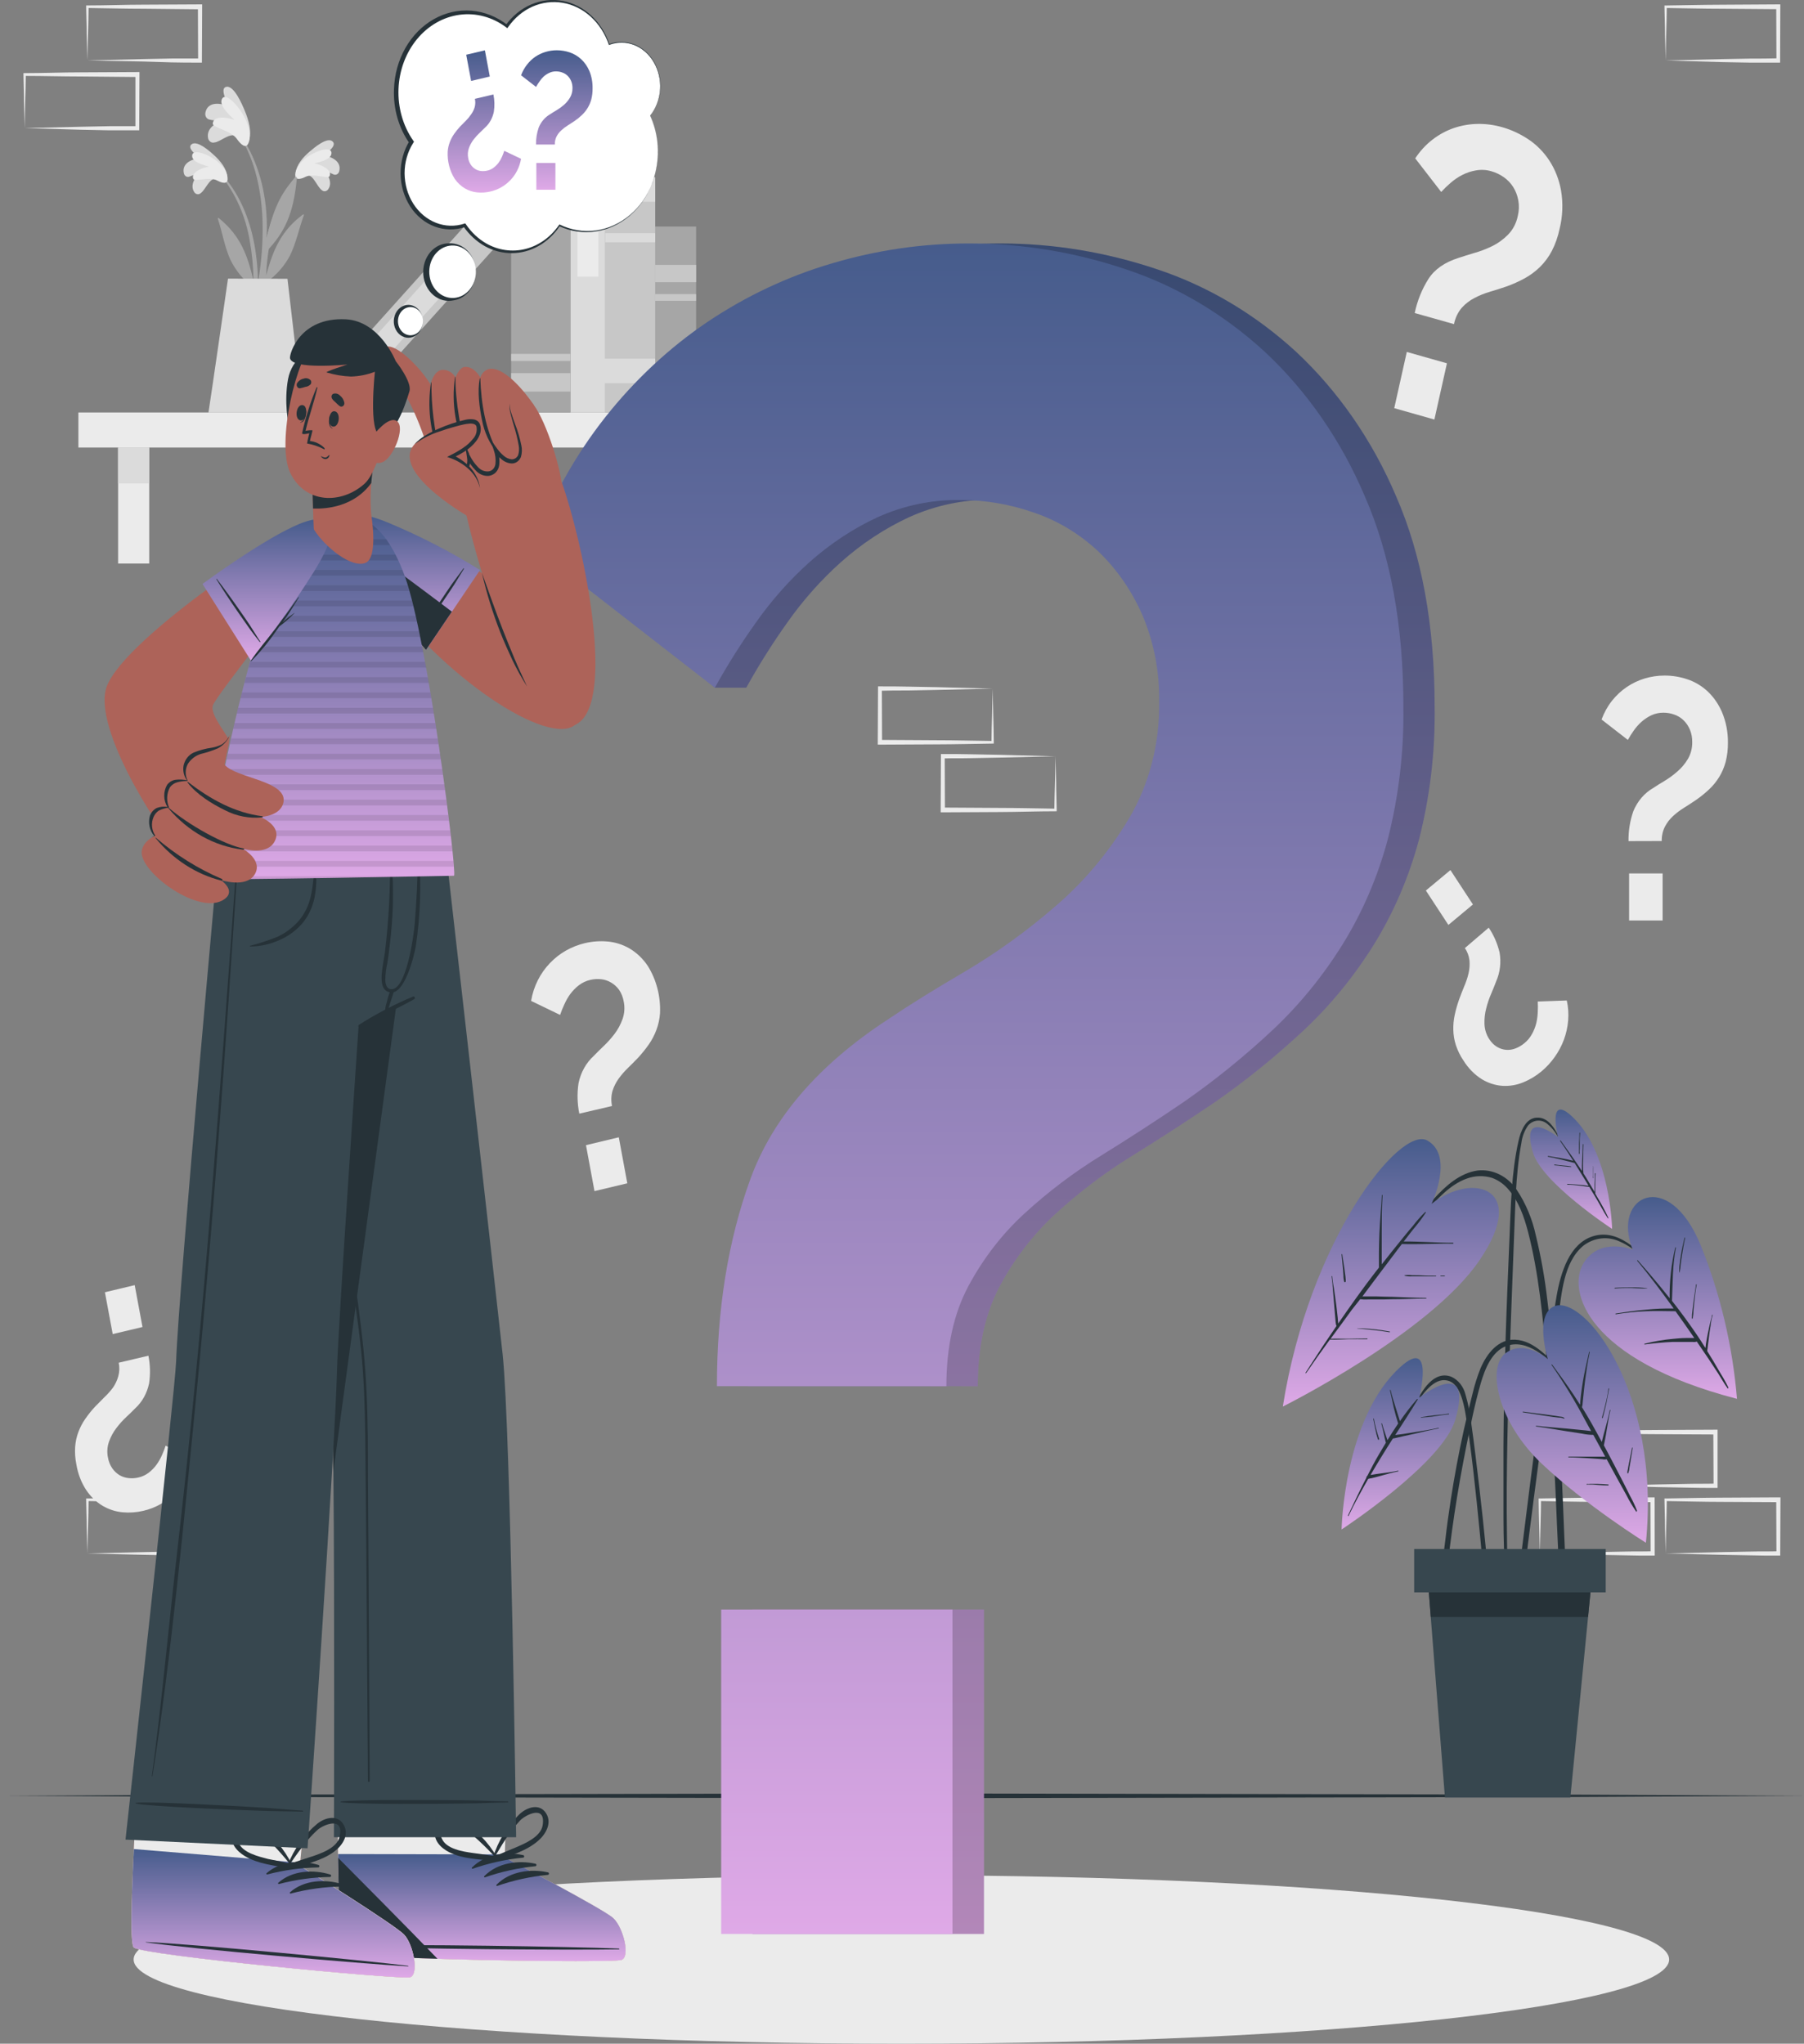 <svg width="699" height="792" viewBox="0 0 699 792" fill="none" xmlns="http://www.w3.org/2000/svg">
<rect x="0" y="0" width="699" height="792" fill="#808080" stroke="none"/>
<path d="M30.377 173.438L305.167 173.438V159.848L30.377 159.848V173.438Z" fill="#EBEBEB"/>
<path d="M289.747 173.457H277.692V218.39H289.747V173.457Z" fill="#EBEBEB"/>
<path d="M289.747 173.457H277.692V187.344H289.747V173.457Z" fill="#DBDBDB"/>
<path d="M57.818 173.457H45.763V218.39H57.818V173.457Z" fill="#EBEBEB"/>
<path d="M57.818 173.457H45.763V187.344H57.818V173.457Z" fill="#DBDBDB"/>
<path d="M253.864 159.867V73.291H234.52V159.867H253.864Z" fill="#C7C7C7"/>
<path d="M253.864 78.18V68.662H234.52V78.18H253.864Z" fill="#DBDBDB"/>
<path d="M253.864 93.89V90.357H234.52V93.89H253.864Z" fill="#DBDBDB"/>
<path d="M253.864 148.508V138.989H232.113V148.508H253.864Z" fill="#DBDBDB"/>
<path d="M234.52 159.867V58.864H220.997V159.867H234.52Z" fill="#DBDBDB"/>
<path d="M231.881 107.199V68.363H223.767V107.199H231.881Z" fill="#EBEBEB"/>
<path d="M134.36 159.901L198.078 88.894L188.571 78.052L124.854 149.059L134.36 159.901Z" fill="#C7C7C7"/>
<path d="M147.372 141.037L171.871 113.734L166.167 107.23L141.667 134.532L147.372 141.037Z" fill="#DBDBDB"/>
<path d="M221.014 159.867V83.162H198.058V159.867H221.014Z" fill="#A6A6A6"/>
<path d="M221.014 151.761V144.604H198.058V151.761H221.014Z" fill="#C7C7C7"/>
<path d="M221.014 139.9V137.13H198.058V139.9H221.014Z" fill="#C7C7C7"/>
<path d="M269.728 159.884V87.79H253.88V159.884H269.728Z" fill="#A6A6A6"/>
<path d="M269.728 152.225V145.514H253.88V152.225H269.728Z" fill="#C7C7C7"/>
<path d="M269.728 109.357V102.646H253.88V109.357H269.728Z" fill="#C7C7C7"/>
<path d="M269.712 116.569V113.967H253.864V116.569H269.712Z" fill="#C7C7C7"/>
<path d="M85.935 67.509C99.457 82.381 101.733 105.545 98.88 125.771C98.88 126.218 98.171 126.106 98.171 125.66C98.171 121.068 98.303 116.495 98.287 111.959C98.287 111.736 98.154 111.55 98.072 111.345C94.428 108.639 91.414 104.985 89.282 100.693C87.023 95.692 86.133 90.04 84.418 84.798C84.253 84.296 84.731 84.445 85.028 84.705C93.273 91.546 95.879 98.908 98.221 108.742C98.166 103.597 97.686 98.469 96.786 93.424C95.215 83.915 91.333 75.085 85.572 67.918C85.541 67.861 85.528 67.794 85.535 67.727C85.542 67.661 85.568 67.599 85.61 67.552C85.652 67.505 85.707 67.475 85.766 67.467C85.825 67.459 85.884 67.474 85.935 67.509Z" fill="#A6A6A6"/>
<path d="M83.396 69.256C81.054 69.256 79.603 73.532 77.789 74.834C77.598 75.008 77.377 75.136 77.139 75.207C76.902 75.279 76.653 75.293 76.41 75.249C76.168 75.206 75.936 75.105 75.73 74.953C75.524 74.801 75.349 74.602 75.216 74.369C73.419 71.543 75.892 68.067 78.201 66.115C76.672 67.081 75.058 67.866 73.386 68.457C73.157 68.548 72.914 68.58 72.673 68.553C72.432 68.526 72.2 68.439 71.992 68.299C71.784 68.158 71.606 67.968 71.471 67.742C71.336 67.515 71.246 67.258 71.209 66.988C70.418 63.14 74.705 61.411 77.657 61.411C76.222 60.296 72.133 57.266 74.359 55.834C76.585 54.403 81.368 58.678 82.918 60.11C85.227 62.211 87.964 65.371 88.079 68.662C88.162 72.417 85.177 70.056 83.396 69.256Z" fill="#DBDBDB"/>
<path d="M84.055 69.907C81.087 68.364 75.365 70.576 74.886 69.293C73.897 66.709 78.465 64.943 80.939 64.59C78.663 63.902 74.342 62.731 74.441 60.333C74.606 57.321 81.12 59.905 84.418 62.749C88.558 66.337 88.541 69.814 87.848 70.501C86.908 71.45 84.55 70.148 84.055 69.907Z" fill="#EBEBEB"/>
<path d="M116.74 66.041C102.722 80.374 99.671 103.352 101.898 123.671C101.898 124.136 102.59 124.043 102.607 123.671C102.755 119.079 102.788 114.506 102.953 109.97L103.184 109.357C106.917 106.822 110.051 103.308 112.32 99.113C114.761 94.205 115.833 88.591 117.729 83.441C117.911 82.939 117.432 83.07 117.119 83.311C108.659 89.799 105.79 97.05 103.102 106.772C103.326 101.634 103.978 96.53 105.048 91.528C106.946 82.083 111.137 73.42 117.152 66.505C117.207 66.444 117.237 66.36 117.237 66.273C117.237 66.186 117.207 66.102 117.152 66.041C117.097 65.979 117.023 65.944 116.946 65.944C116.868 65.944 116.794 65.979 116.74 66.041Z" fill="#A6A6A6"/>
<path d="M119.215 67.881C121.54 68.067 122.859 72.324 124.624 73.626C124.809 73.809 125.026 73.946 125.261 74.029C125.496 74.111 125.744 74.136 125.988 74.103C126.233 74.069 126.468 73.978 126.679 73.835C126.89 73.692 127.072 73.5 127.213 73.273C129.109 70.521 126.751 66.933 124.508 64.888C126 65.972 127.586 66.882 129.241 67.602C129.467 67.703 129.709 67.746 129.951 67.729C130.193 67.712 130.429 67.635 130.641 67.504C130.854 67.373 131.038 67.19 131.181 66.969C131.324 66.749 131.422 66.495 131.468 66.227C132.375 62.397 128.169 60.501 125.217 60.296C126.669 59.237 130.857 56.374 128.747 54.719C126.636 53.065 121.688 57.303 120.039 58.698C117.665 60.705 114.828 63.736 114.614 67.007C114.35 70.837 117.401 68.606 119.215 67.881Z" fill="#DBDBDB"/>
<path d="M118.522 68.457C121.556 67.063 127.18 69.498 127.708 68.253C128.779 65.725 124.277 63.754 121.837 63.308C124.129 62.713 128.433 61.783 128.433 59.311C128.433 56.299 121.837 58.604 118.39 61.319C114.135 64.721 114.036 68.178 114.696 68.903C115.62 69.926 118.027 68.736 118.522 68.457Z" fill="#EBEBEB"/>
<path d="M102.393 103.91C101.454 111.577 99.999 119.153 98.04 126.571C98.013 126.717 97.937 126.845 97.827 126.927C97.717 127.009 97.583 127.038 97.454 127.008C97.325 126.979 97.212 126.893 97.139 126.769C97.066 126.645 97.04 126.494 97.067 126.348C97.99 119.358 99.672 112.498 100.579 105.527C101.592 98.455 101.957 91.285 101.668 84.129C101.074 72.361 98.237 59.831 91.427 50.666C91.278 50.443 91.591 50.127 91.74 50.332C105.395 68.272 103.284 90.264 103.284 92.235C105.213 84.799 107.209 76.303 114.514 68.736C114.827 68.402 115.075 68.569 115.025 69.127C113.723 82.884 110.325 90.078 103.234 97.44C102.954 99.578 102.707 101.753 102.393 103.91Z" fill="#A6A6A6"/>
<path d="M91.295 52.691C88.838 51.464 85.457 54.978 83.05 55.22C82.779 55.293 82.499 55.302 82.225 55.246C81.951 55.191 81.691 55.072 81.46 54.897C81.229 54.723 81.033 54.496 80.883 54.231C80.734 53.967 80.635 53.67 80.593 53.361C79.983 49.419 84.105 47.189 87.371 46.482C85.309 46.333 83.281 46.965 81.252 46.352C80.973 46.315 80.704 46.211 80.464 46.046C80.224 45.881 80.018 45.659 79.861 45.395C79.705 45.132 79.6 44.834 79.556 44.521C79.511 44.208 79.527 43.887 79.603 43.582C80.51 39.139 85.721 39.864 88.822 41.37C87.832 39.511 84.946 33.934 87.865 33.617C90.784 33.301 93.868 40.533 94.841 42.913C96.292 46.408 97.743 51.223 96.375 54.699C94.841 58.678 92.796 54.532 91.295 52.691Z" fill="#DBDBDB"/>
<path d="M91.707 53.733C89.299 50.479 82.39 49.513 82.456 47.914C82.588 44.679 88.112 45.422 90.833 46.464C88.788 44.456 84.764 40.886 86.001 38.358C87.518 35.328 93.109 41.704 95.269 46.538C97.974 52.617 96.391 56.187 95.368 56.521C93.966 56.967 92.103 54.29 91.707 53.733Z" fill="#EBEBEB"/>
<path d="M111.382 108.037L117.401 159.868H80.774C81.533 155.276 88.344 107.981 88.344 107.981L111.382 108.037Z" fill="#DBDBDB"/>
<path d="M548.163 121.309C549.161 116.54 550.976 112.037 553.506 108.054C555.913 104.335 559.794 101.634 565.148 99.948C566.798 99.39 568.727 98.796 571.052 98.089C573.445 97.434 575.784 96.55 578.044 95.449C580.345 94.343 582.467 92.816 584.328 90.932C586.213 89.013 587.531 86.489 588.104 83.7C588.596 81.694 588.659 79.585 588.285 77.546C587.938 75.715 587.265 73.982 586.306 72.453C585.315 70.91 584.059 69.608 582.612 68.623C581.133 67.59 579.519 66.825 577.83 66.355C575.891 65.793 573.871 65.686 571.893 66.039C570.096 66.34 568.342 66.916 566.682 67.749C565.064 68.567 563.536 69.597 562.131 70.817C560.834 71.926 559.596 73.118 558.42 74.386L548.361 61.373C550.234 58.52 552.519 56.044 555.122 54.048C557.656 52.107 560.436 50.609 563.367 49.605C566.355 48.598 569.452 48.066 572.569 48.025C575.789 47.973 579 48.404 582.118 49.307C585.671 50.319 589.075 51.903 592.227 54.011C595.376 56.104 598.123 58.885 600.307 62.191C602.559 65.643 604.112 69.609 604.859 73.81C605.698 78.749 605.506 83.841 604.298 88.682C603.671 91.711 602.649 94.618 601.264 97.308C600.034 99.625 598.486 101.708 596.679 103.48C594.89 105.213 592.911 106.681 590.792 107.849C588.493 109.098 586.118 110.16 583.684 111.028C581.524 111.772 579.397 112.441 577.269 113.073C575.218 113.67 573.219 114.479 571.3 115.49C569.464 116.429 567.789 117.725 566.352 119.319C564.877 121.072 563.851 123.244 563.384 125.603L548.163 121.309ZM540.23 158.174L545.095 136.386L560.646 140.792L555.782 162.58L540.23 158.174Z" fill="#EBEBEB"/>
<path d="M57.504 525.375C58.212 528.897 58.301 532.541 57.768 536.102C56.981 539.89 55.102 543.276 52.425 545.732C51.501 546.68 50.363 547.795 49.011 549.059C47.611 550.361 46.314 551.798 45.136 553.354C43.92 554.921 42.945 556.705 42.25 558.634C41.552 560.593 41.402 562.747 41.821 564.806C42.078 566.319 42.642 567.744 43.47 568.97C44.227 570.055 45.169 570.959 46.24 571.628C47.342 572.279 48.547 572.677 49.786 572.8C51.064 572.95 52.355 572.874 53.612 572.576C55.044 572.264 56.407 571.632 57.619 570.717C58.728 569.867 59.727 568.847 60.588 567.687C61.425 566.544 62.145 565.296 62.732 563.969C63.279 562.765 63.759 561.523 64.166 560.251L74.556 565.159C74.122 567.735 73.308 570.211 72.148 572.483C71.02 574.704 69.596 576.717 67.926 578.451C66.238 580.218 64.333 581.702 62.27 582.857C60.15 584.058 57.899 584.939 55.575 585.478C52.931 586.107 50.22 586.301 47.527 586.055C44.84 585.815 42.222 584.974 39.825 583.582C37.34 582.105 35.168 580.037 33.46 577.521C31.497 574.551 30.171 571.109 29.585 567.464C29.127 565.229 28.971 562.929 29.123 560.641C29.269 558.656 29.698 556.71 30.393 554.878C31.074 553.073 31.967 551.378 33.048 549.84C34.206 548.162 35.474 546.584 36.841 545.118C38.061 543.854 39.281 542.627 40.518 541.4C41.714 540.274 42.818 539.03 43.816 537.682C44.707 536.382 45.388 534.916 45.828 533.35C46.31 531.647 46.367 529.827 45.993 528.089L57.504 525.375ZM52.194 498.028L55.212 514.258L43.668 516.991L40.65 500.78L52.194 498.028Z" fill="#EBEBEB"/>
<path d="M576.842 359.492C578.783 362.365 580.211 365.635 581.047 369.122C581.711 372.951 581.23 376.92 579.678 380.407C579.2 381.708 578.573 383.251 577.815 385.036C577.014 386.874 576.362 388.791 575.869 390.762C575.341 392.756 575.113 394.836 575.193 396.915C575.287 399.023 575.942 401.051 577.073 402.734C577.86 403.987 578.9 405.013 580.107 405.727C581.199 406.363 582.394 406.743 583.619 406.842C584.862 406.932 586.107 406.736 587.28 406.266C588.49 405.792 589.63 405.115 590.661 404.258C591.851 403.308 592.855 402.093 593.613 400.689C594.336 399.396 594.891 397.994 595.262 396.525C595.595 395.096 595.788 393.631 595.839 392.156C595.907 390.812 595.907 389.465 595.839 388.122L607.086 387.713C607.653 390.25 607.831 392.878 607.614 395.484C607.399 398.042 606.843 400.549 605.965 402.92C605.071 405.314 603.883 407.554 602.436 409.575C600.955 411.678 599.237 413.554 597.324 415.152C595.146 416.965 592.746 418.412 590.199 419.447C587.666 420.485 584.976 420.946 582.284 420.804C579.483 420.625 576.75 419.769 574.269 418.294C571.388 416.505 568.911 413.992 567.029 410.951C565.79 409.133 564.8 407.115 564.094 404.965C563.491 403.091 563.163 401.12 563.121 399.127C563.072 397.163 563.255 395.2 563.665 393.29C564.114 391.226 564.692 389.2 565.397 387.229C566.04 385.5 566.683 383.809 567.376 382.154C568.064 380.562 568.616 378.9 569.025 377.19C569.397 375.584 569.52 373.917 569.388 372.264C569.193 370.492 568.571 368.814 567.59 367.412L576.842 359.492ZM562 337.184L570.723 350.513L561.208 358.433L552.484 345.103L562 337.184Z" fill="#EBEBEB"/>
<path d="M630.997 325.956C630.941 321.981 631.58 318.033 632.877 314.337C634.488 310.456 637.205 307.295 640.595 305.358C641.766 304.558 643.217 303.666 644.932 302.643C646.672 301.599 648.327 300.386 649.88 299.018C651.505 297.649 652.911 295.977 654.035 294.073C655.164 292.132 655.74 289.849 655.685 287.529C655.713 285.926 655.422 284.336 654.835 282.875C654.247 281.415 653.376 280.121 652.287 279.089C651.243 278.099 650.031 277.359 648.725 276.914C647.381 276.435 645.979 276.191 644.57 276.189C642.966 276.168 641.375 276.503 639.886 277.174C638.524 277.818 637.243 278.662 636.077 279.684C634.944 280.692 633.92 281.846 633.026 283.123C632.203 284.279 631.443 285.49 630.75 286.748L620.559 278.829C621.537 276.169 622.902 273.712 624.599 271.56C626.266 269.47 628.2 267.672 630.338 266.224C632.515 264.761 634.863 263.648 637.314 262.915C639.832 262.168 642.427 261.793 645.031 261.8C648.008 261.801 650.969 262.289 653.821 263.25C656.663 264.192 659.31 265.766 661.605 267.879C663.974 270.094 665.892 272.859 667.228 275.985C668.788 279.681 669.573 283.733 669.521 287.827C669.551 290.34 669.257 292.845 668.646 295.263C668.079 297.356 667.228 299.337 666.123 301.138C665.028 302.903 663.73 304.497 662.264 305.878C660.672 307.376 658.985 308.743 657.218 309.968C655.668 311.028 654.101 312.05 652.535 313.017C651.027 313.947 649.597 315.03 648.264 316.252C647.008 317.395 645.942 318.78 645.114 320.342C644.256 322.038 643.828 323.967 643.877 325.919L630.997 325.956ZM631.228 356.705V338.486H644.223V356.705H631.228Z" fill="#EBEBEB"/>
<path d="M224.46 431.568C223.676 427.693 223.575 423.682 224.163 419.763C225.027 415.592 227.106 411.868 230.067 409.185C231.073 408.125 232.31 406.917 233.81 405.467C235.337 404.022 236.76 402.443 238.065 400.745C239.388 399.01 240.452 397.045 241.215 394.926C241.981 392.771 242.142 390.402 241.676 388.14C241.396 386.477 240.775 384.911 239.862 383.567C239.016 382.415 237.973 381.467 236.795 380.778C235.589 380.052 234.265 379.609 232.903 379.477C231.503 379.33 230.092 379.418 228.715 379.737C227.141 380.095 225.646 380.796 224.311 381.801C223.084 382.745 221.975 383.87 221.013 385.147C220.099 386.4 219.313 387.766 218.671 389.218C218.047 390.542 217.497 391.908 217.022 393.308L205.792 387.88C206.262 385.051 207.148 382.33 208.414 379.83C209.651 377.388 211.214 375.175 213.048 373.268C214.899 371.32 216.987 369.679 219.249 368.397C221.582 367.084 224.053 366.109 226.604 365.497C229.514 364.812 232.496 364.599 235.459 364.865C238.41 365.124 241.285 366.041 243.919 367.56C246.652 369.17 249.039 371.435 250.911 374.197C254.346 379.596 256.044 386.154 255.727 392.788C255.561 394.963 255.094 397.096 254.342 399.109C253.595 401.103 252.62 402.978 251.439 404.686C250.154 406.519 248.76 408.252 247.267 409.873C245.931 411.267 244.595 412.624 243.243 413.925C241.938 415.191 240.735 416.584 239.648 418.09C238.636 419.51 237.844 421.112 237.306 422.83C236.792 424.706 236.735 426.703 237.141 428.612L224.46 431.568ZM230.347 461.592L227.049 443.782L239.764 440.733L243.062 458.561L230.347 461.592Z" fill="#EBEBEB"/>
<path d="M621.02 575.774L643.052 575.254L653.904 575.049C657.515 574.956 661.094 575.049 664.689 574.938L663.963 575.774L663.864 554.972L664.689 555.901L642.805 555.79C635.533 555.79 628.26 555.566 620.971 555.473L621.433 554.972C621.433 558.374 621.284 561.794 621.202 565.271L621.02 575.774ZM621.02 575.774L620.79 565.475C620.79 562.017 620.608 558.504 620.575 554.972V554.47H621.02C628.31 554.377 635.582 554.172 642.855 554.154L664.689 554.042H665.513V554.972V575.774V576.611H664.771C661.094 576.611 657.4 576.611 653.739 576.499L642.756 576.295L621.02 575.774Z" fill="#EBEBEB"/>
<path d="M645.377 602.006L667.409 601.485L678.26 601.281C681.872 601.188 685.45 601.281 689.045 601.169L688.32 602.006L688.237 581.203L689.045 582.132L667.211 582.021C659.938 582.021 652.666 581.798 645.377 581.705L645.839 581.203C645.839 584.605 645.69 588.026 645.624 591.502L645.377 602.006ZM645.377 602.006L645.146 591.707C645.146 588.249 644.965 584.735 644.932 581.203V580.701H645.377C652.666 580.608 659.938 580.404 667.211 580.385L689.045 580.273H689.886V581.203L689.787 602.006V602.842H688.979C685.302 602.842 681.624 602.842 677.947 602.731L666.964 602.526L645.377 602.006Z" fill="#EBEBEB"/>
<path d="M596.63 602.006L618.662 601.485L629.513 601.281C633.108 601.188 636.703 601.281 640.298 601.169L639.573 602.006L639.507 581.203L640.331 582.132L618.497 582.021C611.224 582.021 603.935 581.798 596.663 581.705L597.108 581.203C597.108 584.605 596.976 588.026 596.894 591.502L596.63 602.006ZM596.63 602.006L596.399 591.707C596.316 588.249 596.218 584.735 596.185 581.203V580.701H596.63C603.902 580.608 611.191 580.404 618.464 580.385L640.298 580.273H641.123V581.203L641.156 602.006V602.842H640.43C636.753 602.842 633.059 602.842 629.398 602.731L618.414 602.526L596.63 602.006Z" fill="#EBEBEB"/>
<path d="M33.84 602.006L55.855 601.485L66.706 601.281C70.318 601.188 73.913 601.281 77.508 601.169L76.766 602.006L76.683 581.203L77.508 582.132L55.723 582.021C48.434 582.021 41.162 581.798 33.889 581.705L34.334 581.203C34.334 584.605 34.186 588.026 34.12 591.502L33.84 602.006ZM33.84 602.006L33.592 591.707C33.592 588.249 33.411 584.735 33.378 581.203V580.701H33.84C41.112 580.608 48.385 580.404 55.674 580.385L77.508 580.273H78.332V581.203L78.234 602.006V602.842H77.508C73.831 602.842 70.136 602.842 66.459 602.731L55.476 602.526L33.84 602.006Z" fill="#EBEBEB"/>
<path d="M33.84 23.412L55.855 22.892L66.706 22.668C70.318 22.668 73.913 22.668 77.508 22.668L76.766 23.505L76.683 2.702L77.508 3.613L55.723 3.39C48.434 3.39 41.162 3.185 33.889 3.093L34.334 2.591C34.334 5.993 34.186 9.413 34.12 12.871L33.84 23.412ZM33.84 23.412L33.592 13.113C33.592 9.636 33.411 6.123 33.378 2.609V2.107H33.84C41.112 2.107 48.385 1.81 55.674 1.81L77.508 1.698H78.332V2.646L78.234 23.449V24.267H77.508C73.831 24.267 70.136 24.267 66.459 24.174L55.476 23.84L33.84 23.412Z" fill="#EBEBEB"/>
<path d="M9.549 49.642L31.564 49.122L42.415 48.899C46.027 48.899 49.605 48.899 53.217 48.899L52.475 49.735V28.933L53.299 29.843L31.317 29.639C24.028 29.639 16.755 29.416 9.549 29.416L9.994 28.914C9.994 32.316 9.845 35.737 9.78 39.195L9.549 49.642ZM9.549 49.642L9.301 39.343C9.301 35.867 9.12 32.353 9.087 28.84V28.338H9.549C16.821 28.338 24.094 28.04 31.383 28.04L53.217 27.929H54.041V28.877L53.943 49.68V50.498H53.217C49.523 50.498 45.846 50.498 42.168 50.498L31.185 50.275L9.549 49.642Z" fill="#EBEBEB"/>
<path d="M645.377 23.431L667.409 22.91L678.26 22.706C681.872 22.706 685.45 22.706 689.045 22.594L688.32 23.431L688.237 2.628L689.045 3.557L667.211 3.39C659.938 3.39 652.666 3.185 645.377 3.093L645.839 2.591C645.839 5.993 645.69 9.413 645.624 12.871L645.377 23.431ZM645.377 23.431L645.146 13.131C645.146 9.655 644.965 6.16 644.932 2.628V2.126H645.377C652.666 2.033 659.938 1.847 667.211 1.828L688.979 1.698H689.82V2.628L689.738 23.431V24.267H688.979C685.302 24.267 681.624 24.267 677.947 24.267L666.964 24.063L645.377 23.431Z" fill="#EBEBEB"/>
<path d="M408.978 293.086L386.963 293.606L376.112 293.811C372.5 293.904 368.905 293.811 365.31 293.922L366.052 293.086L366.134 313.889L365.31 312.959L387.144 313.089C394.433 313.089 401.706 313.294 408.978 313.387L408.533 313.889C408.533 310.486 408.681 307.066 408.747 303.608L408.978 293.086ZM408.978 293.086L409.226 303.385C409.226 306.861 409.407 310.356 409.44 313.889V314.39H408.978C401.706 314.39 394.433 314.669 387.144 314.688L365.31 314.799H364.485V313.851L364.584 293.048V292.212H365.31C368.987 292.212 372.681 292.212 376.359 292.305L387.342 292.509L408.978 293.086Z" fill="#EBEBEB"/>
<path d="M384.621 266.855L362.605 267.376L351.754 267.58C348.142 267.58 344.547 267.58 340.952 267.692L341.694 266.855L341.777 287.658L340.952 286.728L362.787 286.859C370.059 286.859 377.348 287.063 384.621 287.156L384.175 287.658C384.175 284.256 384.307 280.835 384.39 277.377L384.621 266.855ZM384.621 266.855L384.852 277.154C384.934 280.631 385.049 284.126 385.066 287.658V288.16H384.604C377.332 288.253 370.043 288.439 362.77 288.457L340.936 288.569H340.111V287.639L340.21 266.837V266H341.018C344.696 266 348.39 266 352.067 266.093L363.05 266.297L384.621 266.855Z" fill="#EBEBEB"/>
<path d="M0.265 695.924L87.519 695.478L174.773 695.31L349.265 694.994L523.756 695.31L611.01 695.478L698.265 695.924L611.01 696.388L523.756 696.556L349.265 696.853L174.773 696.556L87.519 696.388L0.265 695.924Z" fill="#263238"/>
<path d="M349.264 792.001C513.559 792.001 646.746 777.385 646.746 759.356C646.746 741.327 513.559 726.711 349.264 726.711C184.969 726.711 51.782 741.327 51.782 759.356C51.782 777.385 184.969 792.001 349.264 792.001Z" fill="#EBEBEB"/>
<path d="M641.155 491.374C634.888 484.458 626.791 476.093 617.21 479.086C608.206 481.893 604.759 492.973 603.143 502.212C601.065 514.129 599.449 526.138 597.767 538.129C596.085 550.12 594.469 562.297 592.935 574.474C592.055 581.315 591.198 588.163 590.362 595.016C589.933 598.437 589.51 601.858 589.092 605.278C588.68 608.643 588.185 612.008 588.021 615.392C588.021 616.47 589.472 616.619 589.67 615.596C590.84 609.889 591.319 603.94 592.061 598.158C592.803 592.376 593.561 586.483 594.304 580.664C595.804 569.082 597.371 557.519 598.905 545.937C600.438 534.355 602.054 522.811 603.704 511.247C605.089 501.431 605.748 489.255 613.45 482.785C615.543 481.173 617.966 480.188 620.49 479.921C623.014 479.654 625.557 480.115 627.879 481.261C632.942 483.454 636.999 487.544 640.973 491.597C641.155 491.727 641.32 491.523 641.155 491.374Z" fill="#263238"/>
<path d="M632.629 484.308C632.629 484.308 619.816 479.121 613.5 489.643C607.183 500.166 614.736 526.973 673.032 542.087C671.327 521.547 666.589 501.471 659.015 482.691C646.515 451.96 624.235 463.598 632.629 484.308Z" fill="url(#paint0_linear_126_1321)"/>
<path d="M669.684 537.701C668.804 535.862 667.824 534.087 666.749 532.384C665.776 530.693 664.786 529.001 663.797 527.328C663.055 526.064 662.28 524.799 661.521 523.61C661.521 523.312 661.521 522.996 661.62 522.68L661.818 520.97C661.966 519.743 662.131 518.497 662.28 517.252C662.428 516.006 662.626 514.816 662.84 513.533C662.974 512.218 663.228 510.922 663.599 509.667C663.599 509.462 663.368 509.369 663.352 509.667C663.226 510.412 663.05 511.146 662.824 511.86L662.428 513.515C662.148 514.76 661.884 516.006 661.637 517.233C661.389 518.46 661.208 519.557 661.026 520.709C660.944 521.286 660.878 521.843 660.812 522.401C659.773 520.728 658.701 519.073 657.613 517.456C654.512 512.864 651.247 508.44 647.85 504.108C647.85 504.108 647.85 504.108 647.85 503.997C648.163 497.099 648.015 490.258 649.367 483.547C649.367 483.361 649.169 483.249 649.12 483.435C647.583 489.839 646.85 496.453 646.943 503.086C645.739 501.561 644.502 500.037 643.266 498.531C640.413 495.092 637.527 491.69 634.575 488.38C634.459 488.25 634.261 488.38 634.377 488.585C639.324 494.553 643.958 500.762 648.51 507.083C644.949 507.017 641.387 507.166 637.84 507.529C633.899 507.845 629.974 508.421 626.049 509.035C625.867 509.035 625.917 509.351 626.049 509.332C629.951 508.684 633.882 508.287 637.824 508.142C641.633 507.956 645.409 508.142 649.219 508.142C651.682 511.563 654.106 515.021 656.491 518.516H655.997C655.106 518.516 654.216 518.516 653.325 518.516C651.544 518.516 649.78 518.702 648.015 518.869C644.392 519.208 640.794 519.829 637.246 520.728C637.211 520.728 637.178 520.744 637.153 520.772C637.128 520.799 637.114 520.837 637.114 520.877C637.114 520.916 637.128 520.954 637.153 520.982C637.178 521.01 637.211 521.025 637.246 521.025C640.825 520.561 644.42 520.189 648.015 520.04C649.664 520.04 651.462 520.04 653.177 520.04H655.997C656.49 520.116 656.991 520.065 657.464 519.891C659.026 522.184 660.587 524.483 662.148 526.789C663.385 528.648 664.605 530.507 665.809 532.366C667.013 534.225 668.151 536.363 669.503 538.147C669.569 538.017 669.75 537.85 669.684 537.701Z" fill="#263238"/>
<path d="M638.203 499.237C636.137 498.94 634.052 498.828 631.97 498.902C629.892 498.902 627.798 498.902 625.72 499.051C625.538 499.051 625.555 499.348 625.72 499.348C627.831 499.162 629.941 499.125 632.052 499.162C634.163 499.2 636.142 499.423 638.171 499.348C638.269 499.348 638.269 499.255 638.203 499.237Z" fill="#263238"/>
<path d="M656.509 504.537C656.74 502.287 656.987 500.038 657.416 497.825C657.416 497.786 657.402 497.748 657.377 497.72C657.352 497.692 657.319 497.677 657.284 497.677C657.249 497.677 657.215 497.692 657.19 497.72C657.166 497.748 657.152 497.786 657.152 497.825C656.855 500.038 656.476 502.231 656.195 504.444C656.047 505.541 655.915 506.656 655.783 507.753C655.616 508.789 655.539 509.841 655.552 510.895C655.564 510.936 655.587 510.973 655.618 510.998C655.649 511.024 655.687 511.038 655.725 511.038C655.764 511.038 655.802 511.024 655.833 510.998C655.864 510.973 655.887 510.936 655.899 510.895C656.072 509.858 656.171 508.807 656.195 507.753C656.278 506.675 656.393 505.596 656.509 504.537Z" fill="#263238"/>
<path d="M652.699 479.662C652.187 481.856 651.676 484.068 651.33 486.28C651.148 487.414 650.983 488.548 650.852 489.682C650.67 490.779 650.604 491.896 650.654 493.01C650.654 493.035 650.662 493.058 650.678 493.076C650.693 493.093 650.714 493.103 650.736 493.103C650.758 493.103 650.779 493.093 650.794 493.076C650.81 493.058 650.819 493.035 650.819 493.01C651.05 491.973 651.199 490.916 651.264 489.85C651.396 488.753 651.544 487.674 651.709 486.578C652.072 484.291 652.435 482.023 652.946 479.773C652.962 479.588 652.699 479.476 652.699 479.662Z" fill="#263238"/>
<path d="M576.84 612.956C576.51 608.829 576.147 604.683 575.768 600.556C574.988 592.376 574.113 584.202 573.146 576.035C572.173 567.911 571.25 559.75 570.079 551.644C569.657 547.854 568.912 544.118 567.852 540.49C567.475 538.942 566.789 537.512 565.846 536.31C564.902 535.108 563.727 534.166 562.41 533.556C555.55 530.897 550.867 538.91 548.162 544.58C548.08 544.747 548.294 544.877 548.393 544.728C550.042 542.033 554.627 534.504 559.838 534.857C563.334 535.08 566.137 537.887 567.819 547.722C572.008 572.242 575.785 622.084 576.23 625.263C576.461 626.992 577.533 626.917 577.549 625.058C577.483 621.08 577.071 617.009 576.84 612.956Z" fill="#263238"/>
<path d="M549.927 541.624C549.927 541.624 555.93 517.753 542.671 529.689C520.606 549.562 519.831 592.71 519.831 592.71C519.831 592.71 559.047 567.037 563.912 550.101C571.184 524.929 549.927 541.624 549.927 541.624Z" fill="url(#paint1_linear_126_1321)"/>
<path d="M557.348 553.336C554.281 554.043 551.147 554.508 548.047 555.009L543.627 555.716C542.638 555.865 541.632 555.976 540.626 556.106C543.545 551.57 546.497 547.053 549.3 542.424C549.327 542.384 549.338 542.335 549.332 542.286C549.325 542.237 549.302 542.193 549.267 542.163C549.232 542.134 549.188 542.121 549.145 542.128C549.102 542.135 549.063 542.161 549.037 542.201C546.698 544.904 544.496 547.753 542.44 550.734L540.692 545.157C540.032 543.019 539.307 540.899 538.829 538.687C538.829 538.501 538.532 538.687 538.581 538.78C539.109 540.955 539.488 543.204 540.016 545.398C540.544 547.592 541.088 549.6 541.747 551.663C540.313 553.764 538.927 555.92 537.592 558.096C536.916 555.939 536.075 553.857 535.497 551.663C535.497 551.477 535.184 551.57 535.233 551.663C535.943 554.099 536.322 556.608 536.982 559.099C536.074 560.587 535.184 562.074 534.326 563.561C532.677 566.331 531.243 569.138 529.791 571.964C529.678 572.019 529.583 572.114 529.52 572.234C529.458 572.355 529.432 572.495 529.445 572.633C526.971 577.467 524.613 582.356 522.288 587.301C522.271 587.336 522.266 587.377 522.275 587.415C522.284 587.453 522.307 587.486 522.337 587.506C522.368 587.526 522.404 587.531 522.438 587.52C522.472 587.51 522.501 587.485 522.519 587.45C524.844 582.561 527.466 577.802 530.121 573.135C530.538 572.98 530.97 572.887 531.408 572.856L532.76 572.522C533.766 572.28 534.772 571.983 535.778 571.704C537.773 571.146 539.736 570.607 541.764 570.217C541.929 570.217 541.846 569.901 541.764 569.938C539.389 570.44 537.015 570.756 534.607 571.053C533.469 571.202 532.348 571.369 531.226 571.574H531.061C532.457 569.169 533.887 566.777 535.349 564.398C536.767 562.074 538.235 559.769 539.703 557.463C541.071 557.259 542.407 556.85 543.759 556.571L548.311 555.567C551.345 554.879 554.38 554.117 557.43 553.559C557.595 553.671 557.513 553.299 557.348 553.336Z" fill="#263238"/>
<path d="M533.781 555.697C533.6 555.065 533.435 554.433 533.254 553.838C532.886 552.519 532.583 551.179 532.347 549.822C532.347 549.636 532.066 549.729 532.099 549.822C532.363 551.179 532.644 552.518 532.907 553.856C533.148 555.207 533.49 556.531 533.93 557.816C533.957 557.87 534 557.912 534.051 557.936C534.103 557.959 534.159 557.963 534.212 557.945C534.266 557.928 534.312 557.892 534.345 557.841C534.377 557.791 534.394 557.73 534.392 557.667C534.21 557.035 533.963 556.366 533.781 555.697Z" fill="#263238"/>
<path d="M561.355 547.815C559.574 548.113 557.776 548.261 555.962 548.447C554.148 548.633 552.383 548.894 550.586 549.21C550.487 549.21 550.487 549.395 550.586 549.377C552.383 549.247 554.181 549.079 555.979 548.819C557.776 548.559 559.557 548.261 561.371 548.113C561.536 548.094 561.519 547.797 561.355 547.815Z" fill="#263238"/>
<path d="M605.617 582.746C604.908 565.178 603.968 547.628 602.319 530.135C601.544 521.416 600.67 512.715 599.581 504.108C598.62 495.578 597.127 487.136 595.112 478.843C593.731 472.396 591.194 466.335 587.658 461.034C585.912 458.455 583.612 456.419 580.975 455.118C578.338 453.818 575.451 453.294 572.586 453.597C565.775 454.546 560.267 459.398 555.517 464.659C550.191 470.571 545.309 477.021 540.379 483.249C539.125 484.848 537.888 486.465 536.652 488.083C536.553 488.232 536.734 488.436 536.849 488.287C541.681 482.041 546.744 475.962 551.939 470.162C556.787 464.789 561.833 459.007 568.43 456.702C571.553 455.586 574.893 455.496 578.061 456.442C580.583 457.34 582.856 458.96 584.657 461.145C588.45 465.57 590.561 471.574 592.078 477.393C596.267 493.548 597.767 510.484 599.318 527.16C600.868 543.836 601.973 561.088 602.731 578.117C603.49 595.146 604.083 612.342 605.551 629.408C605.733 631.509 605.963 633.61 606.211 635.71C606.359 637.105 608.305 637.123 608.206 635.71C607.035 618.049 606.31 600.407 605.617 582.746Z" fill="#263238"/>
<path d="M554.693 466.519C554.693 466.519 563.598 447.928 553.044 441.979C542.489 436.03 507.331 480.313 497.057 545.082C497.057 545.082 553.901 516.732 573.212 488.474C592.523 460.216 570.656 454.007 554.693 466.519Z" fill="url(#paint2_linear_126_1321)"/>
<path d="M563.053 481.612C556.671 481.612 550.289 481.073 543.907 481.111L547.502 476.482C549.277 474.426 550.93 472.24 552.449 469.938C552.532 469.789 552.35 469.584 552.218 469.696C550.482 471.371 548.867 473.199 547.387 475.162C545.737 477.021 544.187 478.991 542.604 480.925C540.163 483.918 537.772 486.929 535.381 489.978C535.381 489.681 535.381 489.383 535.381 489.104C535.381 487.84 535.381 486.576 535.381 485.386C535.381 482.951 535.381 480.497 535.381 478.062C535.381 473.117 535.381 468.134 535.711 463.189C535.711 463.003 535.463 463.003 535.447 463.189C535.15 468.172 534.688 473.117 534.474 478.062C534.375 480.516 534.326 482.951 534.293 485.405C534.293 486.651 534.293 487.915 534.293 489.123C534.293 489.811 534.293 490.536 534.293 491.242C533.93 491.726 533.534 492.191 533.171 492.655C528.075 499.236 523.277 506.022 518.494 512.938C518.494 512.566 518.494 512.157 518.412 511.785C518.412 511.023 518.263 510.261 518.197 509.498C518.032 507.844 517.835 506.208 517.604 504.553C517.373 502.899 517.191 501.467 516.961 499.924C516.73 498.381 516.317 496.448 516.202 494.7C516.209 494.678 516.212 494.654 516.209 494.63C516.206 494.606 516.199 494.583 516.187 494.564C516.174 494.544 516.158 494.528 516.139 494.517C516.12 494.506 516.1 494.5 516.078 494.5C516.057 494.5 516.036 494.506 516.017 494.517C515.998 494.528 515.982 494.544 515.97 494.564C515.958 494.583 515.95 494.606 515.947 494.63C515.945 494.654 515.947 494.678 515.955 494.7C516.213 496.448 516.389 498.211 516.482 499.98L516.878 504.739C516.994 506.319 517.125 507.9 517.274 509.498L517.472 511.785C517.472 512.157 517.554 512.547 517.604 512.919C517.619 513.243 517.71 513.558 517.868 513.83L515.443 517.399C512.145 522.214 509.045 527.085 505.879 531.937C505.78 532.086 505.977 532.29 506.076 532.142C509.078 527.736 512.162 523.404 515.278 519.128C517.62 519.24 520.011 519.035 522.353 518.998C524.695 518.961 527.3 518.998 529.741 518.998C529.776 518.998 529.81 518.982 529.834 518.955C529.859 518.927 529.873 518.889 529.873 518.849C529.873 518.81 529.859 518.772 529.834 518.744C529.81 518.716 529.776 518.701 529.741 518.701C527.267 518.701 524.794 518.794 522.337 518.812C519.879 518.831 517.802 518.701 515.559 518.812C518.296 515.094 521.083 511.376 523.804 507.565L527.037 503.475C527.982 503.615 528.938 503.652 529.889 503.587H533.188C535.282 503.587 537.376 503.587 539.487 503.494C543.824 503.494 548.162 503.252 552.499 503.233C552.519 503.242 552.54 503.244 552.561 503.241C552.582 503.238 552.602 503.23 552.62 503.216C552.637 503.202 552.652 503.184 552.662 503.163C552.671 503.142 552.677 503.118 552.677 503.094C552.677 503.07 552.671 503.046 552.662 503.025C552.652 503.004 552.637 502.985 552.62 502.972C552.602 502.958 552.582 502.949 552.561 502.946C552.54 502.943 552.519 502.946 552.499 502.954C548.145 502.954 543.808 502.676 539.471 502.545C537.36 502.545 535.266 502.415 533.155 502.378H529.857C529.23 502.378 528.57 502.378 527.911 502.378L535.084 492.804C535.14 492.762 535.185 492.704 535.216 492.637C537.541 489.532 539.867 486.446 542.225 483.341C542.555 482.932 542.884 482.523 543.198 482.096C549.794 482.319 556.391 481.836 562.987 481.984C563.234 481.91 563.234 481.612 563.053 481.612Z" fill="#263238"/>
<path d="M559.789 494.349H558.238C558.208 494.349 558.179 494.362 558.157 494.387C558.135 494.411 558.123 494.444 558.123 494.479C558.123 494.513 558.135 494.546 558.157 494.571C558.179 494.595 558.208 494.609 558.238 494.609H559.772C559.794 494.598 559.812 494.58 559.826 494.558C559.839 494.537 559.847 494.511 559.849 494.484C559.851 494.458 559.846 494.431 559.835 494.407C559.825 494.383 559.809 494.363 559.789 494.349Z" fill="#263238"/>
<path d="M556.343 494.367C554.298 494.367 552.253 494.367 550.208 494.218L547.157 494.181C546.21 494.05 545.251 494.05 544.304 494.181C544.278 494.181 544.253 494.193 544.234 494.213C544.216 494.234 544.205 494.263 544.205 494.292C544.205 494.322 544.216 494.35 544.234 494.371C544.253 494.392 544.278 494.404 544.304 494.404C545.248 494.618 546.212 494.693 547.173 494.627H550.241H556.375C556.524 494.664 556.524 494.367 556.343 494.367Z" fill="#263238"/>
<path d="M538.483 516.005C534.324 515.216 530.118 514.788 525.9 514.723V514.816C530.089 515.262 534.261 515.522 538.417 516.284C538.582 516.321 538.648 516.024 538.483 516.005Z" fill="#263238"/>
<path d="M521.382 495.371C521.382 494.962 521.299 494.553 521.25 494.144C521.151 493.214 521.019 492.285 520.887 491.374C520.64 489.608 520.376 487.86 520.079 486.094C520.079 485.945 519.799 485.983 519.815 486.094C520.013 487.953 520.194 489.719 520.343 491.541L520.541 494.218C520.519 495.075 520.625 495.93 520.854 496.747C520.887 496.802 520.933 496.846 520.988 496.874C521.042 496.901 521.102 496.91 521.161 496.9C521.219 496.891 521.274 496.862 521.319 496.819C521.364 496.775 521.398 496.718 521.415 496.654C521.472 496.227 521.461 495.793 521.382 495.371Z" fill="#263238"/>
<path d="M605.056 442.666C603.011 438.39 600.422 432.757 595.343 433.111C591.154 433.408 589.258 438.223 588.367 442.22C585.597 454.545 585.399 467.559 584.871 480.2C583.717 506.915 582.694 533.648 582.546 560.4C582.546 567.836 582.546 575.273 582.546 582.709C582.546 590.275 582.546 597.879 583.008 605.426C583.008 605.574 583.06 605.716 583.153 605.821C583.245 605.925 583.371 605.984 583.502 605.984C583.634 605.984 583.759 605.925 583.852 605.821C583.945 605.716 583.997 605.574 583.997 605.426C583.997 598.957 583.832 592.413 583.816 586.018C583.799 579.623 583.816 573.395 583.915 567.074C584.102 554.296 584.404 541.518 584.822 528.74C585.25 516.043 585.745 503.346 586.223 490.648C586.454 484.309 586.702 477.951 586.949 471.612C587.196 465.272 587.427 459.323 588.054 453.207C588.4 449.768 588.846 446.347 589.489 442.982C589.802 440.472 590.707 438.103 592.111 436.122C593.079 435.044 594.358 434.391 595.715 434.282C597.073 434.173 598.421 434.615 599.515 435.527C601.84 437.416 603.66 439.988 604.776 442.964C604.811 443.005 604.859 443.03 604.91 443.032C604.961 443.033 605.011 443.012 605.048 442.973C605.085 442.933 605.107 442.879 605.108 442.821C605.11 442.764 605.091 442.708 605.056 442.666Z" fill="#263238"/>
<path d="M603.671 440.621C603.671 440.621 599.499 424.001 608.734 432.311C624.103 446.143 624.648 476.241 624.648 476.241C624.648 476.241 597.322 458.357 593.925 446.496C588.862 428.983 603.671 440.621 603.671 440.621Z" fill="url(#paint3_linear_126_1321)"/>
<path d="M618.892 463.915C618.645 463.45 618.381 463.004 618.117 462.54C618.15 462.069 618.15 461.597 618.117 461.127C618.117 460.42 618.117 459.695 618.117 458.989C618.117 457.576 618.117 456.163 618.249 454.769C618.249 454.729 618.235 454.691 618.21 454.664C618.185 454.636 618.152 454.62 618.117 454.62C618.082 454.62 618.048 454.636 618.023 454.664C617.999 454.691 617.985 454.729 617.985 454.769C617.985 456.144 617.869 457.539 617.836 458.914C617.836 459.602 617.836 460.29 617.836 460.978C617.836 461.238 617.836 461.554 617.836 461.87C616.765 460.011 615.66 458.152 614.538 456.293C614.208 455.754 613.862 455.233 613.532 454.713C613.356 452.91 613.329 451.093 613.45 449.284C613.45 447.425 613.45 445.418 613.549 443.484C613.549 443.298 613.285 443.298 613.285 443.484C613.285 445.492 613.153 447.5 613.054 449.508C612.947 450.936 612.914 452.37 612.955 453.802C610.317 449.768 607.513 445.864 604.71 441.978C604.611 441.848 604.413 441.978 604.512 442.164C606.26 444.674 607.942 447.239 609.591 449.842C606.375 448.987 603.11 448.504 599.845 447.983C599.68 447.983 599.614 448.243 599.845 448.281C603.308 448.875 606.705 449.842 610.119 450.697C611.421 452.779 612.724 454.862 613.994 456.962L615.544 459.528H615.412L614.34 459.361L612.065 459.137C610.498 458.989 608.915 458.896 607.332 458.803C607.167 458.803 607.183 459.1 607.332 459.1C608.882 459.1 610.432 459.268 611.966 459.453L614.423 459.788L615.478 459.937H615.792C616.666 461.387 617.556 462.837 618.414 464.287C619.964 466.871 621.349 469.622 622.982 472.095C623.003 472.116 623.029 472.128 623.057 472.131C623.085 472.134 623.113 472.126 623.137 472.109C623.161 472.093 623.18 472.068 623.19 472.039C623.201 472.009 623.203 471.977 623.196 471.946C621.906 469.174 620.468 466.492 618.892 463.915Z" fill="#263238"/>
<path d="M612.097 445.138C612.097 444.487 612.097 443.837 612.097 443.186C612.064 441.827 612.114 440.466 612.246 439.115C612.253 439.092 612.256 439.068 612.253 439.044C612.25 439.02 612.243 438.998 612.231 438.978C612.218 438.958 612.202 438.942 612.183 438.931C612.164 438.92 612.143 438.914 612.122 438.914C612.101 438.914 612.08 438.92 612.061 438.931C612.042 438.942 612.026 438.958 612.014 438.978C612.002 438.998 611.994 439.02 611.991 439.044C611.989 439.068 611.991 439.092 611.999 439.115C611.999 440.472 611.867 441.81 611.801 443.149C611.801 443.837 611.801 444.506 611.801 445.175V446.105C611.759 446.425 611.759 446.751 611.801 447.071C611.801 447.106 611.813 447.139 611.834 447.163C611.856 447.188 611.885 447.201 611.916 447.201C611.947 447.201 611.976 447.188 611.998 447.163C612.019 447.139 612.032 447.106 612.032 447.071C612.073 446.776 612.073 446.475 612.032 446.179L612.097 445.138Z" fill="#263238"/>
<path d="M608.718 452.016C607.696 451.812 606.657 451.756 605.634 451.663C604.612 451.57 603.391 451.44 602.336 451.272C602.301 451.272 602.267 451.288 602.243 451.316C602.218 451.344 602.204 451.382 602.204 451.421C602.204 451.461 602.218 451.498 602.243 451.526C602.267 451.554 602.301 451.57 602.336 451.57C604.496 451.719 606.64 452.165 608.801 452.239C608.817 452.258 608.833 452.035 608.718 452.016Z" fill="#263238"/>
<path d="M617.292 452.11C617.374 452.24 617.292 452.612 617.292 452.761V454.453C617.292 454.843 617.292 455.234 617.292 455.624C617.235 455.955 617.235 456.296 617.292 456.628C617.292 456.628 617.374 456.628 617.391 456.628C617.424 456.469 617.424 456.303 617.391 456.144C617.382 455.965 617.382 455.785 617.391 455.605V454.453C617.391 454.062 617.391 453.672 617.391 453.282V452.761C617.391 452.594 617.391 452.24 617.391 452.11C617.391 451.98 617.128 451.831 617.292 452.11Z" fill="#263238"/>
<path d="M605.684 531.363C599.945 526.511 594.784 519.521 587.049 519.168C580.667 518.889 576.198 524.299 573.642 530.322C572.364 533.536 571.321 536.862 570.525 540.268C569.371 544.804 568.272 549.371 567.227 553.969C565.237 563.004 563.533 572.113 562.115 581.297C561.34 586.41 560.614 591.541 560.037 596.69C559.312 601.91 558.866 607.175 558.701 612.455C558.698 612.658 558.763 612.855 558.881 613.007C559 613.16 559.165 613.257 559.344 613.281C559.523 613.304 559.703 613.251 559.849 613.133C559.996 613.015 560.098 612.839 560.136 612.641C560.911 608.328 561.241 603.885 561.785 599.535C562.329 595.184 562.939 590.778 563.583 586.428C564.902 577.753 566.43 569.077 568.167 560.401C569.816 552.24 571.465 543.967 573.758 536.029C575.407 530.34 578.111 523.704 583.57 521.659C591.815 518.554 599.385 526.455 605.453 531.605C605.635 531.698 605.816 531.474 605.684 531.363Z" fill="#263238"/>
<path d="M599.748 526.714C599.748 526.714 594.438 509.667 602.106 506.264C613.65 501.264 643.63 539.411 637.743 597.86C637.743 597.86 614.54 583.452 597.389 567.223C580.239 550.993 575.951 529.819 583.422 524.353C590.892 518.887 599.748 526.714 599.748 526.714Z" fill="url(#paint4_linear_126_1321)"/>
<path d="M634.279 585.387C633.481 583.347 632.55 581.377 631.492 579.494C630.502 577.486 629.513 575.497 628.49 573.526C626.495 569.678 624.516 565.83 622.471 562L621.465 560.141C621.465 559.918 621.548 559.676 621.581 559.453L621.927 557.761C622.191 556.497 622.389 555.214 622.587 553.932C623.015 551.441 623.395 548.912 623.988 546.496C623.988 546.328 623.774 546.272 623.741 546.496C623.263 548.987 622.554 551.459 621.91 553.932C621.581 555.14 621.234 556.33 620.954 557.557L620.657 558.802C618.2 554.248 615.71 549.712 612.972 545.324C613.149 544.724 613.244 544.097 613.253 543.465C613.335 542.61 613.418 541.755 613.516 540.9C613.714 539.041 613.912 537.051 614.16 535.137C614.654 531.419 615.149 527.7 615.974 523.982C615.974 523.796 615.759 523.741 615.726 523.982C614.885 527.7 613.995 531.419 613.368 535.137C613.071 536.996 612.774 538.855 612.56 540.714C612.461 541.643 612.362 542.573 612.28 543.502C612.28 543.763 612.28 544.06 612.181 544.339C611.356 543.019 610.532 541.68 609.658 540.398C607.002 536.457 604.248 532.627 601.412 528.797C601.313 528.649 601.082 528.797 601.198 528.965C605.947 535.812 610.309 542.99 614.259 550.455L616.518 554.601L615.759 554.489C614.786 554.341 613.813 554.285 612.84 554.173L606.97 553.597C603.061 553.244 599.136 552.984 595.244 552.519C595.079 552.519 595.03 552.779 595.244 552.798C599.202 553.318 603.127 554.025 607.068 554.657C609.014 554.973 610.944 555.27 612.89 555.549C614.362 555.879 615.858 556.047 617.359 556.051C618.893 558.877 620.443 561.628 621.976 564.491C621.63 564.491 621.267 564.491 620.937 564.491H615.347C612.824 564.491 610.301 564.491 607.794 564.491C607.613 564.491 607.646 564.77 607.794 564.77C610.35 564.77 612.89 564.956 615.446 565.105L619.074 565.346L620.888 565.495C621.43 565.637 621.995 565.637 622.537 565.495L626.462 572.671C627.666 574.883 628.886 577.077 630.123 579.271C631.289 581.596 632.606 583.821 634.064 585.926C634.13 585.666 634.345 585.573 634.279 585.387Z" fill="#263238"/>
<path d="M623.213 538.148C622.981 540.032 622.634 541.896 622.174 543.726C621.745 545.585 621.267 547.444 620.722 549.303C620.714 549.327 620.71 549.352 620.71 549.378C620.71 549.404 620.716 549.429 620.725 549.452C620.735 549.476 620.749 549.497 620.766 549.514C620.783 549.531 620.803 549.543 620.825 549.551C620.847 549.559 620.87 549.562 620.893 549.559C620.915 549.556 620.937 549.548 620.957 549.535C620.977 549.522 620.994 549.505 621.008 549.484C621.021 549.463 621.031 549.44 621.036 549.414C621.547 547.555 622.009 545.696 622.405 543.837C622.8 541.978 623.064 540.119 623.477 538.167C623.479 538.128 623.467 538.089 623.444 538.059C623.42 538.03 623.388 538.012 623.353 538.009C623.318 538.007 623.283 538.02 623.257 538.046C623.231 538.072 623.215 538.109 623.213 538.148Z" fill="#263238"/>
<path d="M606.162 549.562C605.806 549.225 605.358 549.035 604.893 549.023L602.699 548.689C601.347 548.484 599.978 548.317 598.626 548.131C595.789 547.759 592.97 547.443 590.133 547.053C589.968 547.053 589.919 547.313 590.133 547.332C592.805 547.703 595.46 548.168 598.131 548.559L602.04 549.135L603.936 549.358C604.667 549.366 605.391 549.51 606.08 549.786C606.103 549.786 606.126 549.778 606.145 549.764C606.164 549.75 606.179 549.73 606.188 549.705C606.197 549.681 606.199 549.655 606.195 549.63C606.19 549.604 606.179 549.581 606.162 549.562Z" fill="#263238"/>
<path d="M623.181 575.273C621.846 575.143 620.493 575.087 619.158 575.05H617.129H616.156C615.734 575.096 615.309 575.096 614.886 575.05C614.705 575.05 614.689 575.366 614.886 575.329C615.281 575.282 615.679 575.282 616.074 575.329H617.129L619.141 575.477C620.477 575.57 621.829 575.663 623.165 575.663C623.33 575.589 623.346 575.273 623.181 575.273Z" fill="#263238"/>
<path d="M631.36 568.728L631.805 566.162C632.069 564.471 632.349 562.779 632.63 561.106C632.63 561.066 632.616 561.028 632.591 561.001C632.566 560.973 632.533 560.957 632.498 560.957C632.463 560.957 632.429 560.973 632.405 561.001C632.38 561.028 632.366 561.066 632.366 561.106L631.376 566.032C631.212 566.85 631.047 567.668 630.898 568.486C630.898 568.877 630.766 569.248 630.684 569.639C630.579 570.03 630.54 570.44 630.568 570.847C630.571 570.885 630.585 570.92 630.606 570.949C630.628 570.978 630.656 570.999 630.688 571.009C630.721 571.019 630.755 571.018 630.786 571.005C630.818 570.993 630.845 570.97 630.865 570.94C631.153 570.245 631.321 569.494 631.36 568.728Z" fill="#263238"/>
<path d="M552.764 605.909L554.38 626.638L559.871 696.594H608.47L615.331 626.638L617.359 605.909H552.764Z" fill="#37474F"/>
<path d="M552.764 605.909L554.38 626.638H615.331L617.359 605.909H552.764Z" fill="#263238"/>
<path d="M547.948 617.083H622.174V600.277H547.948V617.083Z" fill="#37474F"/>
<path d="M289.896 537.178C289.896 507.433 294.205 480.706 302.825 456.997C311.444 433.288 329.221 412.634 356.157 395.035C364.248 389.569 374.22 383.372 386.072 376.444C398.267 369.224 409.892 360.84 420.818 351.384C431.988 341.862 441.684 330.323 449.513 317.233C457.405 303.89 461.496 288.149 461.238 272.114C461.474 260.435 459.271 248.858 454.806 238.316C450.688 228.905 444.915 220.537 437.837 213.721C430.568 206.892 422.156 201.777 413.1 198.681C403.817 195.378 394.141 193.691 384.406 193.68C373.373 193.51 362.421 195.81 352.182 200.447C342.764 204.822 333.929 210.647 325.929 217.755C318.131 224.714 311.076 232.668 304.903 241.458C299.22 249.448 293.961 257.81 289.154 266.5H276.983L218.819 211.843C225.547 193.464 234.974 176.495 246.706 161.649C258.176 147.173 271.52 134.732 286.284 124.747C301.304 114.68 317.51 107.057 334.422 102.103C351.831 96.92 369.764 94.314 387.77 94.351C408.301 94.364 428.721 97.739 448.391 104.371C468.006 110.879 486.276 121.724 502.136 136.273C518.518 151.56 531.758 170.679 540.939 192.305C550.9 215.084 555.88 242.27 555.88 273.861C556.129 291.263 554.09 308.611 549.828 325.339C545.958 339.808 540.087 353.498 532.43 365.903C524.847 378.098 515.882 389.123 505.764 398.697C494.776 409.015 483.16 418.452 471 426.936C460.215 434.248 449.441 441.238 438.678 447.906C428.261 454.313 418.386 461.78 409.175 470.215C400.502 478.139 393.115 487.7 387.341 498.472C381.69 509.106 378.865 522.014 378.865 537.197L289.896 537.178ZM291.545 749.464V623.736H381.256V749.464H291.545Z" fill="url(#paint5_linear_126_1321)"/>
<g opacity="0.2">
<path d="M289.897 537.179C289.897 507.434 294.206 480.707 302.826 456.998C311.445 433.289 329.222 412.635 356.158 395.036C364.249 389.57 374.221 383.373 386.073 376.445C398.268 369.225 409.893 360.841 420.819 351.385C431.989 341.863 441.685 330.324 449.514 317.234C457.406 303.891 461.497 288.15 461.239 272.115C461.475 260.436 459.271 248.859 454.807 238.317C450.689 228.906 444.916 220.538 437.838 213.722C430.569 206.893 422.157 201.778 413.101 198.682C403.818 195.379 394.142 193.692 384.407 193.681C373.374 193.511 362.422 195.811 352.183 200.448C342.765 204.823 333.93 210.648 325.93 217.756C318.132 224.715 311.077 232.669 304.904 241.459C299.221 249.449 293.962 257.811 289.155 266.5H276.984L218.82 211.844C225.548 193.465 234.975 176.496 246.707 161.65C258.177 147.174 271.521 134.733 286.285 124.748C301.305 114.681 317.511 107.058 334.423 102.104C351.831 96.921 369.765 94.315 387.771 94.352C408.302 94.365 428.722 97.74 448.392 104.372C468.007 110.88 486.277 121.725 502.137 136.274C518.519 151.561 531.759 170.68 540.94 192.306C550.901 215.085 555.881 242.271 555.881 273.862C556.13 291.264 554.091 308.612 549.829 325.34C545.959 339.809 540.088 353.499 532.431 365.904C524.848 378.099 515.883 389.124 505.764 398.698C494.777 409.016 483.161 418.453 471.001 426.937C460.216 434.249 449.442 441.239 438.679 447.907C428.262 454.314 418.387 461.781 409.176 470.216C400.503 478.14 393.116 487.701 387.342 498.473C381.691 509.107 378.866 522.015 378.866 537.198L289.897 537.179ZM291.546 749.465V623.737H381.257V749.465H291.546Z" fill="black"/>
</g>
<path d="M277.791 537.178C277.791 507.433 282.101 480.706 290.72 456.997C299.339 433.288 317.122 412.634 344.068 395.035C352.149 389.569 362.115 383.372 373.967 376.444C386.17 369.229 397.8 360.845 408.73 351.384C419.896 341.858 429.591 330.319 437.424 317.233C445.304 303.885 449.389 288.146 449.133 272.114C449.346 260.464 447.131 248.92 442.668 238.409C438.55 228.998 432.777 220.63 425.699 213.814C418.43 206.985 410.018 201.87 400.963 198.774C391.679 195.471 382.003 193.785 372.268 193.773C361.235 193.567 350.276 195.836 340.028 200.447C330.605 204.823 321.765 210.648 313.758 217.755C305.966 224.714 298.915 232.669 292.748 241.458C287.061 249.448 281.796 257.81 276.983 266.5L206.665 211.843C213.388 193.462 222.816 176.492 234.551 161.649C246.018 147.168 259.361 134.727 274.13 124.747C289.145 114.683 305.345 107.06 322.251 102.103C339.675 96.913 357.626 94.307 375.649 94.351C396.18 94.363 416.6 97.738 436.27 104.371C455.887 110.875 474.157 121.72 490.014 136.273C506.401 151.556 519.641 170.676 528.818 192.305C538.778 215.084 543.764 242.27 543.775 273.862C544.019 291.264 541.974 308.612 537.706 325.339C533.827 339.814 527.939 353.506 520.259 365.903C512.676 378.098 503.711 389.123 493.593 398.697C482.611 409.024 470.995 418.461 458.83 426.936C448.066 434.248 437.292 441.238 426.507 447.906C416.09 454.313 406.215 461.78 397.005 470.215C388.337 478.14 380.954 487.701 375.187 498.473C369.536 509.106 366.705 522.015 366.694 537.197L277.791 537.178ZM279.44 749.464V623.736H369.052V749.464H279.44Z" fill="url(#paint6_linear_126_1321)"/>
<path d="M240.819 759.523C237.307 760.787 137.156 759.337 133.38 756.548C131.929 755.507 131.269 739.054 130.972 719.125V718.512C130.972 714.403 130.857 710.165 130.84 705.889C130.84 705.294 130.84 704.699 130.84 704.123C130.708 675.382 131.104 645.544 131.104 645.544L198.107 646.306L196.079 704.253L195.997 706.558L195.584 718.568V719.795C195.584 719.795 233.662 739.761 237.537 743.293C241.413 746.825 244.332 758.258 240.819 759.523Z" fill="#AD6359"/>
<path d="M240.819 759.522C237.306 760.786 137.156 759.336 133.379 756.547C131.928 755.506 131.269 739.054 130.972 719.125V718.511C130.972 714.403 130.856 710.164 130.84 705.888C130.84 705.293 130.84 704.698 130.84 704.122L196.095 704.327L196.012 706.632L195.6 718.641V719.868C195.6 719.868 233.662 739.76 237.537 743.292C241.412 746.825 244.331 758.258 240.819 759.522Z" fill="#EBEBEB"/>
<path d="M240.819 759.523C238.658 760.303 199.855 760.043 169.478 759.076C150.514 758.5 134.847 757.608 133.379 756.548C131.912 755.488 131.285 739.519 130.988 719.962C130.988 719.683 130.988 719.404 130.988 719.125C130.988 718.846 130.988 718.698 130.988 718.493L195.617 718.642V719.869C195.617 719.869 233.744 739.761 237.603 743.312C241.462 746.862 244.331 758.258 240.819 759.523Z" fill="url(#paint7_linear_126_1321)"/>
<path d="M239.746 755.116C222.859 754.41 154.735 753.257 137.996 754.057C137.864 754.057 137.864 754.168 137.996 754.187C154.718 755.302 222.843 755.767 239.73 755.432C240.092 755.432 240.092 755.135 239.746 755.116Z" fill="#263238"/>
<path d="M202.774 718.938C196.177 717.451 188.014 718.473 182.869 723.735C182.671 723.939 182.869 724.255 183.149 724.181C189.527 721.971 196.094 720.532 202.741 719.886C202.839 719.869 202.929 719.814 202.995 719.73C203.061 719.647 203.1 719.54 203.104 719.428C203.108 719.315 203.077 719.205 203.017 719.116C202.956 719.027 202.871 718.964 202.774 718.938Z" fill="#263238"/>
<path d="M207.539 722.267C200.943 720.78 192.78 721.802 187.635 727.064C187.437 727.268 187.635 727.584 187.915 727.51C194.27 725.304 200.816 723.864 207.44 723.215C207.542 723.211 207.639 723.165 207.714 723.087C207.789 723.009 207.837 722.903 207.849 722.789C207.861 722.675 207.836 722.559 207.779 722.464C207.723 722.368 207.638 722.299 207.539 722.267Z" fill="#263238"/>
<path d="M212.289 725.595C205.693 724.108 197.53 725.131 192.385 730.392C192.187 730.596 192.385 730.912 192.665 730.838C199.043 728.635 205.61 727.202 212.256 726.562C212.37 726.567 212.481 726.521 212.564 726.434C212.648 726.346 212.697 726.226 212.702 726.097C212.706 725.969 212.665 725.844 212.588 725.75C212.51 725.656 212.403 725.6 212.289 725.595Z" fill="#263238"/>
<path d="M211.613 702.728C209.041 698.638 204.16 700.404 201.356 702.988C196.616 707.527 193.021 713.394 190.934 719.999C190.923 720.027 190.918 720.057 190.92 720.088C190.923 720.118 190.931 720.148 190.946 720.174C190.961 720.199 190.981 720.221 191.005 720.236C191.028 720.25 191.055 720.258 191.082 720.259C191.082 720.835 191.544 721.449 192.121 721.207C197.629 718.995 203.764 717.489 208.513 713.362C211.284 711.001 214.038 706.613 211.613 702.728ZM199.855 715.927C197.167 717.099 194.446 718.102 191.808 719.367C193.853 716.058 195.749 712.674 198.091 709.588C199.201 708.095 200.39 706.68 201.653 705.349C203.665 703.36 211.548 699.159 210.261 707.357C209.569 711.875 203.071 714.552 199.855 715.927Z" fill="#263238"/>
<path d="M174.063 717.787C179.505 720.502 185.805 720.464 191.626 721.19C192.22 721.19 192.533 720.539 192.434 719.981C192.46 719.971 192.483 719.956 192.503 719.934C192.522 719.913 192.537 719.887 192.547 719.859C192.556 719.83 192.56 719.8 192.557 719.77C192.555 719.739 192.547 719.71 192.533 719.684C189.142 713.807 184.446 709.032 178.912 705.834C175.613 703.975 170.534 703.603 168.885 708.251C167.236 712.898 170.88 716.207 174.063 717.787ZM171.128 712.396C168.225 704.756 176.751 706.819 179.093 708.232C180.606 709.178 182.055 710.246 183.43 711.429C186.255 713.896 188.963 716.527 191.544 719.312C188.707 718.754 185.854 718.494 183.001 718.048C179.604 717.546 172.81 716.616 171.161 712.396H171.128Z" fill="#263238"/>
<path d="M169.512 759.077C150.547 758.501 134.88 757.609 133.413 756.549C131.945 755.489 131.318 739.52 131.021 719.963C138.772 727.79 158.1 747.217 169.512 759.077Z" fill="#263238"/>
<path d="M110.539 320.321C110.539 320.321 125.579 511.098 128.02 525.654C128.597 528.982 128.943 547.015 129.174 570.178C129.685 620.763 129.388 711.969 129.388 711.969H199.986C199.986 711.969 197.892 553.949 194.759 524.855C191.626 495.76 171.671 320.358 171.671 320.358L110.539 320.321Z" fill="#37474F"/>
<path d="M196.787 698.099C185.771 697.839 188.937 697.746 177.921 697.616C172.529 697.616 137.106 697.225 132.06 698.155C132.029 698.155 132 698.168 131.978 698.193C131.956 698.217 131.944 698.25 131.944 698.285C131.944 698.319 131.956 698.352 131.978 698.377C132 698.401 132.029 698.415 132.06 698.415C137.106 699.344 172.529 699.01 177.921 698.936C188.937 698.824 185.771 698.731 196.787 698.471C196.831 698.471 196.873 698.451 196.904 698.416C196.935 698.381 196.952 698.334 196.952 698.285C196.952 698.236 196.935 698.188 196.904 698.153C196.873 698.119 196.831 698.099 196.787 698.099Z" fill="#263238"/>
<path d="M142.796 607.768C142.708 596.217 142.631 584.672 142.565 573.134C142.565 561.979 142.565 550.825 142.037 539.671C141.08 517.046 137.09 494.812 134.121 472.447C131.153 450.083 128.811 427.625 126.618 405.149C124.161 379.941 122 354.676 119.708 329.449C119.708 329.281 119.444 329.281 119.461 329.449C122.759 374.512 126.502 419.557 132.027 464.342C133.412 475.496 134.918 486.613 136.545 497.693C138.195 508.848 139.844 520.151 140.619 531.509C141.394 542.868 141.509 553.818 141.608 564.972C141.729 576.523 141.834 588.062 141.921 599.588C142.136 625.206 142.35 664.655 142.581 690.273C142.598 690.36 142.641 690.437 142.703 690.493C142.764 690.548 142.84 690.579 142.919 690.579C142.998 690.579 143.074 690.548 143.136 690.493C143.197 690.437 143.24 690.36 143.257 690.273C143.125 667.295 142.944 630.616 142.796 607.768Z" fill="#263238"/>
<path d="M95.648 320.321C95.648 320.321 125.58 511.098 128.02 525.654C128.598 528.982 128.944 547.015 129.175 570.178L162.915 320.321H95.648Z" fill="#263238"/>
<path d="M158.841 766.252C155.263 767.237 55.443 757.775 51.848 754.707C50.462 753.555 50.842 737.083 51.848 717.192C51.848 716.987 51.848 716.764 51.848 716.56C52.045 712.47 52.26 708.25 52.524 703.974L52.623 702.115C54.272 673.429 56.564 643.703 56.564 643.703L123.336 649.912L117.68 707.543L117.465 709.83L116.311 721.783L116.196 723.01C116.196 723.01 152.954 745.895 156.599 749.744C160.243 753.592 162.42 765.267 158.841 766.252Z" fill="#AD6359"/>
<path d="M158.841 766.254C155.263 767.239 55.443 757.776 51.848 754.709C50.462 753.556 50.842 737.085 51.848 717.193C51.848 716.989 51.848 716.766 51.848 716.561C52.045 712.471 52.26 708.251 52.524 703.975L52.623 702.116L117.68 707.526L117.465 709.813L116.311 721.766L116.196 722.993C116.196 722.993 152.954 745.878 156.599 749.727C160.243 753.575 162.42 765.268 158.841 766.254Z" fill="#EBEBEB"/>
<path d="M158.841 766.251C155.263 767.236 55.443 757.774 51.848 754.706C50.462 753.554 50.842 737.083 51.848 717.191C51.848 716.986 51.848 716.763 51.848 716.559L116.311 721.857L116.196 723.084C116.196 723.084 152.954 745.969 156.599 749.817C160.243 753.665 162.42 765.266 158.841 766.251Z" fill="url(#paint8_linear_126_1321)"/>
<path d="M157.969 761.773C141.181 759.709 73.287 753.202 56.549 752.589C56.417 752.589 56.4 752.7 56.549 752.719C73.139 755.173 141.082 761.066 157.952 762.014C158.364 762.107 158.397 761.884 157.969 761.773Z" fill="#263238"/>
<path d="M123.434 722.731C116.838 720.723 108.741 721.095 103.282 725.929C103.068 726.115 103.282 726.468 103.53 726.412C110.02 724.705 116.655 723.789 123.319 723.679C123.422 723.679 123.522 723.636 123.599 723.559C123.677 723.483 123.727 723.377 123.741 723.262C123.755 723.146 123.732 723.029 123.676 722.932C123.619 722.834 123.534 722.763 123.434 722.731Z" fill="#263238"/>
<path d="M127.986 726.429C121.389 724.422 113.276 724.793 107.817 729.627C107.619 729.813 107.817 730.166 108.064 730.11C114.555 728.405 121.19 727.489 127.854 727.378C127.958 727.382 128.061 727.342 128.142 727.267C128.223 727.192 128.276 727.086 128.292 726.969C128.309 726.853 128.286 726.733 128.23 726.634C128.173 726.534 128.086 726.462 127.986 726.429Z" fill="#263238"/>
<path d="M132.521 730.131C125.925 728.123 117.811 728.495 112.353 733.328C112.155 733.514 112.353 733.867 112.617 733.811C119.107 732.103 125.742 731.187 132.406 731.079C132.509 731.078 132.609 731.035 132.686 730.959C132.764 730.882 132.814 730.776 132.828 730.661C132.842 730.546 132.819 730.429 132.763 730.331C132.706 730.234 132.621 730.163 132.521 730.131Z" fill="#263238"/>
<path d="M133.231 707.283C130.939 702.988 125.958 704.345 122.99 706.706C117.946 710.843 113.964 716.41 111.446 722.843C111.446 722.992 111.446 723.085 111.578 723.122C111.563 723.267 111.578 723.414 111.623 723.551C111.667 723.688 111.74 723.811 111.835 723.911C111.93 724.011 112.044 724.084 112.168 724.124C112.293 724.165 112.424 724.172 112.551 724.144C118.175 722.378 124.408 721.281 129.389 717.619C132.423 715.407 135.441 711.335 133.231 707.283ZM120.681 719.497C117.927 720.445 115.157 721.226 112.436 722.285C114.586 719.057 116.881 715.954 119.313 712.99C120.507 711.58 121.786 710.264 123.138 709.049C125.266 707.19 133.379 703.639 131.598 711.726C130.658 716.225 123.996 718.381 120.714 719.497H120.681Z" fill="#263238"/>
<path d="M94.873 719.293C100.133 722.435 106.416 722.899 112.172 724.071C112.765 724.201 113.128 723.513 113.062 722.955C113.088 722.945 113.111 722.929 113.131 722.908C113.15 722.887 113.165 722.861 113.174 722.833C113.184 722.804 113.188 722.774 113.185 722.744C113.183 722.713 113.175 722.684 113.161 722.658C110.158 716.525 105.772 711.394 100.446 707.785C97.313 705.722 92.201 704.885 90.305 709.384C88.408 713.883 91.805 717.452 94.873 719.293ZM92.283 713.716C89.859 705.852 98.237 708.585 100.529 710.183C101.973 711.261 103.35 712.447 104.652 713.734C107.316 716.421 109.853 719.263 112.254 722.249C109.451 721.468 106.631 720.966 103.811 720.39C100.413 719.479 93.652 718.029 92.283 713.678V713.716Z" fill="#263238"/>
<path d="M119.163 716.263L48.631 712.898C48.631 712.898 67.892 538.407 68.239 527.643C69.162 499.758 85.571 320.191 85.571 320.191H171.72C171.72 320.191 166.278 361.667 156.994 387.954C150.744 390.42 144.71 393.531 138.969 397.249C138.969 397.249 130.888 516.024 130.591 530.841C129.932 560.177 119.163 716.263 119.163 716.263Z" fill="#37474F"/>
<path d="M117.283 701.685C106.3 700.905 109.466 700.96 98.45 700.31C93.074 699.994 57.684 697.967 52.622 698.655C52.506 698.655 52.506 698.878 52.622 698.915C57.569 700.087 93.041 701.444 98.417 701.63C109.433 702.039 106.284 701.797 117.3 702.057C117.343 702.055 117.384 702.033 117.414 701.996C117.443 701.96 117.458 701.911 117.456 701.862C117.454 701.813 117.435 701.766 117.402 701.733C117.37 701.7 117.327 701.683 117.283 701.685Z" fill="#263238"/>
<path d="M91.888 330.899C88.689 376.129 85.407 421.379 81.729 466.61C78.052 511.841 73.748 557.257 68.537 602.414C65.618 627.604 62.319 663.13 58.84 688.265C58.84 688.432 59.038 688.507 59.071 688.265C66.178 643.648 71.406 588.173 75.842 543.091C80.278 498.009 83.923 452.797 87.171 407.585C89.002 382.004 90.651 356.405 92.399 330.824C92.416 330.583 92.003 330.583 91.888 330.899Z" fill="#263238"/>
<path d="M160.062 386.206C152.756 389.222 145.698 392.955 138.97 397.36C138.913 397.39 138.869 397.444 138.848 397.51C138.826 397.576 138.829 397.649 138.855 397.714C138.881 397.778 138.929 397.827 138.987 397.852C139.046 397.876 139.111 397.873 139.168 397.844C146.276 394.404 153.515 391.114 160.442 387.228C160.562 387.172 160.657 387.064 160.707 386.928C160.756 386.792 160.756 386.639 160.705 386.503C160.655 386.368 160.559 386.26 160.438 386.205C160.318 386.149 160.183 386.149 160.062 386.206Z" fill="#263238"/>
<path d="M162.322 331.233C162.322 330.955 161.877 330.899 161.877 331.233C161.877 340.733 161.398 349.099 160.689 358.004C160.359 362.131 157.391 384.923 151.059 383.268C150.003 382.99 149.409 381.8 149.294 379.996C149.306 377.635 149.589 375.286 150.135 373.006C150.828 368.229 151.405 363.451 151.784 358.617C152.521 349.639 152.433 340.6 151.52 331.642C151.507 331.592 151.48 331.548 151.443 331.516C151.406 331.484 151.361 331.467 151.314 331.467C151.268 331.467 151.222 331.484 151.185 331.516C151.148 331.548 151.121 331.592 151.108 331.642C151.296 344.073 150.651 356.502 149.179 368.824C148.387 374.754 145.732 383.696 151.24 384.588C156.748 385.481 160.475 370.571 161.135 366.481C162.885 354.84 163.284 342.991 162.322 331.233Z" fill="#263238"/>
<path d="M151.222 383.845C150.651 385.379 150.177 386.957 149.804 388.567C149.387 389.808 149.186 391.127 149.21 392.453C149.21 392.713 149.523 392.731 149.639 392.564C150.295 391.415 150.795 390.162 151.123 388.846C151.601 387.377 152.112 385.927 152.558 384.44C152.628 384.24 152.624 384.017 152.549 383.82C152.473 383.624 152.331 383.469 152.154 383.39C151.976 383.311 151.779 383.314 151.604 383.4C151.429 383.485 151.292 383.645 151.222 383.845Z" fill="#263238"/>
<path d="M122.496 338.689C122.516 337.695 122.427 336.703 122.232 335.733C122.22 335.706 122.201 335.683 122.177 335.667C122.154 335.651 122.127 335.643 122.1 335.643C122.073 335.643 122.046 335.651 122.023 335.667C122 335.683 121.981 335.706 121.968 335.733C121.794 336.575 121.694 337.435 121.671 338.299C121.671 339.284 121.473 340.158 121.375 341.236C121.191 343.247 120.883 345.241 120.451 347.204C119.648 350.908 117.973 354.299 115.603 357.019C113.238 359.642 110.436 361.708 107.357 363.099C103.95 364.459 100.475 365.595 96.951 366.501C96.916 366.501 96.883 366.516 96.858 366.544C96.833 366.572 96.819 366.61 96.819 366.649C96.819 366.689 96.833 366.727 96.858 366.754C96.883 366.782 96.916 366.798 96.951 366.798C100.853 366.789 104.717 365.931 108.33 364.27C111.533 362.915 114.449 360.819 116.889 358.116C119.325 355.324 121.036 351.833 121.836 348.022C122.24 346.057 122.472 344.052 122.529 342.035C122.576 340.92 122.565 339.803 122.496 338.689Z" fill="#263238"/>
<path d="M206.815 156.911C212.125 164.143 217.897 183.681 217.682 189.017C217.468 194.352 188.295 206.473 184.173 203.573C180.05 200.673 163.823 174.832 163.674 165.258C163.526 155.684 201.307 149.438 206.815 156.911Z" fill="#AD6359"/>
<path d="M162.915 143.636C160.243 140.495 151.602 131.106 147.76 135.345C145.352 137.985 151.157 145.217 153.597 148.079C158.627 153.954 162.519 164.346 164.333 169.421C166.147 174.497 174.64 164.476 174.64 164.476C174.64 164.476 169.891 151.798 162.915 143.636Z" fill="#AD6359"/>
<path d="M170.006 175.09C170.006 175.09 172.991 184.125 177.855 183.92C182.72 183.716 181.483 175.945 181.417 175.387C181.566 175.871 184.501 184.088 189.383 183.325C194.264 182.563 192.186 174.923 192.038 174.439C192.302 174.83 196.062 180.016 199.64 178.473C205.808 175.833 196.556 162.318 197.447 156.388C197.447 156.388 206.55 156.964 206.814 156.908C206.814 156.908 198.238 143.895 191.065 142.928C190.021 142.765 188.959 143.013 188.058 143.629C187.157 144.245 186.471 145.193 186.117 146.312C186.117 146.312 183.759 141.757 179.9 142.222C177.921 142.463 176.503 146.256 176.503 146.256C175.925 145.255 175.111 144.454 174.154 143.942C173.196 143.43 172.131 143.227 171.078 143.356C168.357 143.858 167.004 147.687 166.856 149.175C165.701 160.552 170.006 175.09 170.006 175.09Z" fill="#AD6359"/>
<path d="M167.168 148.136C167.168 148.136 167.053 148.136 167.036 148.136C165.55 157.376 166.591 166.907 170.021 175.464C170.137 175.724 170.566 175.631 170.483 175.315C168.22 166.483 167.104 157.328 167.168 148.136Z" fill="#263238"/>
<path d="M176.487 146.127C176.487 146.015 176.338 146.015 176.322 146.127C174.784 156.33 176.539 166.816 181.269 175.686C181.451 176.002 181.879 176.076 181.698 175.686C178.68 169.514 176.322 154.734 176.487 146.127Z" fill="#263238"/>
<path d="M192.6 174.925C188.081 166.187 186.482 156.706 186.102 146.685C186.102 146.555 185.938 146.574 185.905 146.685C184.915 151.649 185.756 157.989 186.779 162.878C187.654 167.426 189.57 171.637 192.336 175.092C192.419 175.241 192.6 175.11 192.6 174.925Z" fill="#263238"/>
<path d="M170.006 175.091C170.723 176.76 171.573 178.353 172.545 179.85C173.438 181.349 174.667 182.555 176.108 183.345C176.792 183.641 177.55 183.641 178.235 183.345C178.935 183.063 179.56 182.583 180.049 181.951C180.481 181.274 180.784 180.502 180.937 179.686C181.091 178.87 181.091 178.027 180.939 177.21L180.329 173.195L182.143 176.727C182.936 178.306 183.95 179.731 185.145 180.947C185.666 181.544 186.295 182.009 186.989 182.31C187.683 182.611 188.426 182.742 189.168 182.694C189.86 182.647 190.516 182.333 191.027 181.805C191.537 181.277 191.871 180.567 191.972 179.794C192.163 178.056 191.965 176.292 191.395 174.663L189.927 170.127L192.615 173.845C193.363 174.883 194.221 175.814 195.171 176.615C196.053 177.402 197.119 177.88 198.239 177.991C198.743 178.017 199.245 177.885 199.687 177.609C200.13 177.334 200.496 176.925 200.745 176.429C201.134 175.24 201.22 173.952 200.993 172.711C200.52 169.968 199.858 167.27 199.014 164.643C198.618 163.304 198.222 161.947 197.892 160.572C197.488 159.221 197.342 157.789 197.463 156.37C197.486 157.775 197.743 159.163 198.222 160.46C198.651 161.78 199.129 163.081 199.607 164.401C200.63 167.031 201.431 169.763 201.998 172.562C202.338 174.066 202.28 175.649 201.834 177.117C201.511 177.887 200.996 178.533 200.351 178.976C199.706 179.419 198.96 179.639 198.206 179.608C196.812 179.52 195.474 178.963 194.363 178.01C193.29 177.143 192.32 176.125 191.477 174.979L192.698 174.161C193.409 176.068 193.664 178.151 193.44 180.203C193.289 181.345 192.787 182.392 192.021 183.159C191.258 183.875 190.322 184.315 189.333 184.423C188.39 184.489 187.446 184.325 186.564 183.943C185.682 183.562 184.883 182.971 184.221 182.211C182.895 180.871 181.78 179.287 180.923 177.526L182.127 177.043C182.281 178.062 182.237 179.107 181.998 180.105C181.759 181.104 181.33 182.031 180.742 182.824C180.106 183.572 179.311 184.122 178.433 184.423C177.538 184.734 176.573 184.655 175.728 184.2C174.212 183.265 172.96 181.867 172.117 180.166C171.245 178.57 170.537 176.867 170.006 175.091Z" fill="#263238"/>
<path d="M180.725 199.723C180.725 199.723 149.277 181.598 161.596 171.224C165.24 168.138 183.529 160.386 184.98 164.494C186.86 169.793 179.752 174.645 174.871 176.876C174.871 176.876 186.332 181.356 185.953 191.265C185.857 193.081 185.319 194.832 184.396 196.325C183.474 197.817 182.203 198.994 180.725 199.723Z" fill="#AD6359"/>
<path d="M160.622 172.154C161.92 170.747 163.399 169.569 165.009 168.659C166.608 167.698 168.261 166.854 169.956 166.131C173.323 164.64 176.8 163.483 180.345 162.673C181.288 162.45 182.255 162.388 183.215 162.487C183.795 162.528 184.36 162.718 184.864 163.045C185.126 163.216 185.36 163.436 185.557 163.696C185.751 163.954 185.902 164.25 186.002 164.569C186.381 165.714 186.381 166.975 186.002 168.12C185.654 169.165 185.14 170.129 184.485 170.965C183.242 172.55 181.763 173.877 180.114 174.887C178.529 175.91 176.874 176.793 175.167 177.527V176.207C176.459 176.776 177.701 177.479 178.878 178.308C180.061 179.112 181.166 180.053 182.176 181.115C183.171 182.207 184.016 183.46 184.682 184.833C185.357 186.17 185.8 187.641 185.985 189.165C185.636 187.715 185.079 186.34 184.336 185.093C183.578 183.886 182.679 182.798 181.665 181.859C180.646 180.899 179.541 180.064 178.366 179.368C177.225 178.659 176.027 178.074 174.788 177.62L173.254 177.081L174.738 176.3C176.346 175.515 177.906 174.608 179.405 173.586C180.887 172.622 182.223 171.398 183.363 169.961C183.909 169.365 184.311 168.622 184.531 167.802C184.75 166.982 184.78 166.112 184.617 165.276C184.254 163.975 182.291 164.03 180.626 164.309C178.96 164.588 177.196 165.09 175.464 165.573C173.732 166.057 172.034 166.596 170.335 167.209C166.89 168.28 163.613 169.949 160.622 172.154Z" fill="#263238"/>
<path d="M144.528 225.378C172.332 264.065 212.752 289.125 222.729 280.963C232.706 272.802 199.081 230.081 198.503 229.449C196.541 227.33 181.666 218.611 154.654 205.783C128.153 193.197 132.11 208.107 144.528 225.378Z" fill="#AD6359"/>
<path d="M186.002 220.898L165.058 251.944C165.058 251.944 147.479 231.494 138.178 217.961C128.877 204.427 129.8 193.904 150.612 202.642C162.795 207.726 174.624 213.829 186.002 220.898Z" fill="url(#paint9_linear_126_1321)"/>
<path d="M163.063 244.826C165.619 240.587 168.291 236.423 171.028 232.351C172.397 230.344 173.717 228.299 175.118 226.31C176.52 224.32 178.12 222.331 179.554 220.286C179.653 220.137 179.851 220.286 179.752 220.435C178.433 222.48 177.246 224.618 175.926 226.663C174.607 228.708 173.156 230.827 171.754 232.909C168.995 236.999 166.153 241.015 163.228 244.956C163.146 245.067 162.915 244.956 163.063 244.826Z" fill="#263238"/>
<path d="M175.086 237.035L165.059 251.907C165.059 251.907 147.48 231.458 138.179 217.924L137.288 216.604L136.909 215.99L136.332 215.042C135.837 214.224 135.392 213.425 134.996 212.644C134.848 212.365 134.716 212.086 134.584 211.808C133.896 210.397 133.343 208.907 132.935 207.364C132.813 206.889 132.72 206.404 132.654 205.914C132.654 205.673 132.654 205.45 132.654 205.227C141.79 212.365 163.229 228 175.086 237.035Z" fill="#263238"/>
<path d="M175.927 339.376C175.927 339.376 80.494 341.235 79.933 340.566C78.449 338.707 97.727 227.926 117.665 205.096C124.706 197.028 139.235 200.319 141.659 201.639C147.25 204.687 152.51 211.269 156.913 223.464C165.719 247.855 177.131 337.629 175.927 339.376Z" fill="url(#paint10_linear_126_1321)"/>
<path opacity="0.1" d="M146.424 205.282H117.515L117.664 205.096C118.336 204.329 119.083 203.649 119.89 203.069H143.885C144.783 203.728 145.632 204.468 146.424 205.282ZM149.607 209H114.794C114.333 209.688 113.887 210.431 113.442 211.212H151.124C150.646 210.431 150.151 209.743 149.722 209H149.607ZM153.202 214.93H111.447C111.084 215.655 110.721 216.399 110.375 217.161H154.323C153.977 216.399 153.614 215.637 153.235 214.93H153.202ZM155.89 220.879H108.709L107.769 223.091H156.764C156.5 222.329 156.22 221.586 155.923 220.898L155.89 220.879ZM157.984 226.809H106.318L105.477 229.022H158.66C158.446 228.334 158.232 227.516 157.968 226.809H157.984ZM159.633 232.74H104.141C103.894 233.483 103.63 234.209 103.366 234.971H160.211L159.633 232.74ZM161.052 238.67H102.146C101.915 239.414 101.667 240.139 101.437 240.901H161.579C161.371 240.145 161.206 239.401 161.085 238.67H161.052ZM162.338 244.619H100.249C100.018 245.344 99.804 246.088 99.59 246.831H162.783L162.338 244.619ZM163.525 250.55H98.6C98.386 251.275 98.188 252.018 97.973 252.762H164.07C163.839 252.018 163.707 251.275 163.558 250.643L163.525 250.55ZM164.647 256.48H96.951C96.737 257.205 96.539 257.949 96.341 258.711H165.174C164.96 257.967 164.828 257.224 164.68 256.48H164.647ZM165.719 262.41H95.302C95.104 263.154 94.906 263.898 94.725 264.641H166.213L165.719 262.41ZM166.741 268.359H93.752C93.554 269.103 93.372 269.828 93.191 270.572H167.137C167.021 269.828 166.906 269.084 166.774 268.359H166.741ZM167.714 274.29H92.284C92.103 275.033 91.921 275.777 91.756 276.502H168.11C167.994 275.758 167.862 275.033 167.747 274.29H167.714ZM168.654 280.22H90.882C90.701 280.964 90.536 281.707 90.371 282.451H169.033C168.934 281.707 168.819 280.964 168.687 280.22H168.654ZM169.594 286.169H89.513C89.365 286.913 89.2 287.638 89.035 288.381H169.94C169.841 287.656 169.726 286.913 169.627 286.169H169.594ZM170.452 292.1H88.211C88.062 292.843 87.897 293.587 87.749 294.312H170.814C170.715 293.587 170.6 292.843 170.485 292.1H170.452ZM171.309 298.03H86.957C86.809 298.792 86.661 299.536 86.496 300.261H171.655C171.556 299.517 171.458 298.792 171.342 298.03H171.309ZM172.15 303.96H85.754C85.605 304.704 85.457 305.466 85.308 306.191H172.463C172.365 305.466 172.266 304.722 172.183 303.96H172.15ZM172.925 309.909H84.583C84.451 310.653 84.302 311.397 84.17 312.122H173.222L172.925 309.909ZM173.684 315.84H83.461C83.329 316.602 83.198 317.327 83.066 318.052H173.997C173.898 317.327 173.816 316.583 173.717 315.84H173.684ZM174.409 321.77H82.422C82.269 322.538 82.136 323.282 82.027 324.001H174.706C174.624 323.276 174.459 322.532 174.459 321.77H174.409ZM175.069 327.7H81.416C81.284 328.481 81.169 329.225 81.054 329.931H175.349C175.283 329.225 175.201 328.481 175.102 327.7H175.069ZM175.679 333.649H80.46C80.344 334.449 80.262 335.192 80.163 335.862H175.811C175.844 335.211 175.778 334.467 175.712 333.649H175.679ZM79.833 339.58C79.76 339.903 79.76 340.242 79.833 340.565C80.279 341.067 139.465 340.045 164.68 339.58H79.833Z" fill="#030402"/>
<path d="M123.106 218.519C116.674 228.465 83.692 269.569 82.472 273.38C81.251 277.191 88.887 285.613 88.755 287.193C88.26 293.625 75.941 336.421 71.01 332.071C64.513 326.345 37.006 285.334 40.898 267.58C44.79 249.826 109.022 207.198 119.214 203.498C129.405 199.799 129.455 208.704 123.106 218.519Z" fill="#AD6359"/>
<path d="M97.198 255.941L78.464 226.29C78.464 226.29 99.424 210.785 113.441 204.167C127.459 197.549 134.369 201.229 121.555 221.66C114.065 233.638 105.93 245.086 97.198 255.941Z" fill="url(#paint11_linear_126_1321)"/>
<path d="M84.005 224.356C86.974 228.235 89.86 232.201 92.663 236.254C94.048 238.243 95.45 240.214 96.786 242.24C98.122 244.266 99.441 246.534 100.843 248.617C100.942 248.765 100.744 248.951 100.645 248.802C99.227 246.943 97.709 245.084 96.291 243.039C94.873 240.994 93.422 238.949 92.003 236.905C89.2 232.852 86.479 228.706 83.857 224.505C83.758 224.393 83.923 224.244 84.005 224.356Z" fill="#263238"/>
<path d="M97.165 256.09C100.035 251.795 103.415 247.966 106.516 243.894C109.616 239.823 112.7 235.621 115.652 231.383C115.652 231.383 115.866 231.383 115.8 231.494C114.431 233.707 113.096 235.938 111.661 238.094C110.952 239.154 110.21 240.195 109.451 241.236L110.556 240.213C111.687 239.255 112.859 238.362 114.069 237.536C114.069 237.536 114.201 237.536 114.069 237.648C113.019 238.742 111.918 239.773 110.77 240.734C109.946 241.44 109.121 242.091 108.247 242.742L106.928 244.601C104.05 248.79 100.843 252.678 97.347 256.22C97.248 256.387 97.066 256.22 97.165 256.09Z" fill="#263238"/>
<path d="M87.139 348.318C91.543 344.953 85.49 341.012 85.49 341.012C85.49 341.012 95.385 344.321 98.683 338.874C101.981 333.427 94.462 329.151 93.934 328.817C94.462 329.003 103.631 331.754 106.5 325.898C109.369 320.042 101.322 316.77 100.794 316.603C101.338 316.603 108.479 316.249 109.765 311.23C111.958 302.623 91.444 301.619 87.024 296.358C87.024 296.358 89.003 284.98 89.168 284.664C87.841 287.217 85.782 289.184 83.33 290.241C78.894 291.654 74.903 292.472 73.106 294.87C72.267 295.92 71.75 297.245 71.631 298.651C71.512 300.057 71.798 301.469 72.446 302.678C72.446 302.678 66.839 301.953 64.448 306.489C63.227 308.813 65.454 313.108 65.454 313.108C64.185 313.005 62.916 313.298 61.784 313.954C60.653 314.609 59.703 315.603 59.039 316.826C57.505 320.172 59.979 323.946 59.979 323.946C59.979 323.946 55.493 325.805 54.916 329.821C53.811 337.87 77.707 355.494 87.139 348.318Z" fill="#AD6359"/>
<path d="M60.373 324.634C60.373 324.634 60.192 324.634 60.258 324.764C67.093 333.065 76.009 338.823 85.819 341.272C86.132 341.272 86.363 340.789 86.033 340.64C76.837 336.734 68.193 331.343 60.373 324.634Z" fill="#263238"/>
<path d="M65.387 313.033C65.376 313.023 65.364 313.016 65.351 313.012C65.338 313.007 65.323 313.006 65.31 313.008C65.296 313.009 65.283 313.014 65.27 313.022C65.258 313.029 65.248 313.039 65.239 313.052C65.23 313.064 65.224 313.078 65.22 313.093C65.216 313.108 65.215 313.123 65.216 313.139C65.218 313.155 65.222 313.17 65.229 313.183C65.236 313.197 65.245 313.209 65.255 313.219C72.876 322.277 83.117 327.967 94.131 329.262C94.511 329.262 94.89 328.891 94.445 328.816C87.057 327.552 72.643 319.428 65.387 313.033Z" fill="#263238"/>
<path d="M101.683 316.324C90.931 314.948 81.646 309.817 72.791 303.013C72.675 303.013 72.576 303.106 72.642 303.217C76.171 307.883 82.224 311.564 87.154 313.981C91.682 316.318 96.675 317.273 101.634 316.751C101.897 316.733 101.897 316.361 101.683 316.324Z" fill="#263238"/>
<path d="M59.764 323.945C58.868 322.928 58.239 321.652 57.948 320.257C57.657 318.863 57.715 317.404 58.114 316.044C58.631 314.763 59.538 313.734 60.671 313.144C62.02 312.618 63.464 312.471 64.876 312.716C64.089 311.466 63.656 309.975 63.636 308.442C63.615 306.909 64.007 305.404 64.76 304.127C65.605 303.035 66.781 302.339 68.059 302.175C69.516 302.016 70.986 302.079 72.429 302.361C71.828 301.564 71.4 300.619 71.18 299.603C70.959 298.586 70.952 297.526 71.159 296.505C71.432 295.397 71.932 294.377 72.62 293.528C73.308 292.679 74.163 292.024 75.117 291.616C77.361 290.7 79.69 290.077 82.059 289.757C83.276 289.551 84.466 289.183 85.605 288.66C86.832 288.027 87.862 286.99 88.557 285.686C88.689 285.463 88.689 285.686 88.557 285.89C88.095 286.776 87.504 287.568 86.809 288.233C86.087 288.941 85.282 289.536 84.418 289.999C82.271 290.911 80.066 291.639 77.821 292.174C75.854 292.764 74.114 294.072 72.874 295.892C72.307 296.855 71.988 297.977 71.954 299.132C71.918 300.288 72.169 301.431 72.676 302.436C72.676 302.436 72.676 302.677 72.528 302.659C71.211 302.652 69.898 302.827 68.619 303.179C67.558 303.465 66.602 304.115 65.882 305.038C65.215 306.216 64.833 307.571 64.775 308.967C64.717 310.363 64.985 311.752 65.552 312.995C64.13 313.103 62.737 313.506 61.446 314.185C60.607 314.766 59.932 315.605 59.5 316.602C59.006 317.751 58.804 319.031 58.918 320.302C59.031 321.572 59.456 322.782 60.143 323.796C60.149 323.827 60.149 323.859 60.143 323.889C60.143 323.889 58.708 324.558 58.642 324.558C59.004 324.328 59.379 324.123 59.764 323.945Z" fill="#263238"/>
<path d="M141.624 218.129C136.38 220.304 126.123 212.255 121.654 205.227C121.357 204.744 121.06 183.83 120.631 179.703C120.532 178.847 144.329 182.9 144.329 182.9C143.568 188.247 143.391 193.679 143.801 199.074C143.867 199.669 146.687 216.047 141.624 218.129Z" fill="#AD6359"/>
<path d="M144.329 182.898C144.329 182.898 144.065 184.627 143.851 187.192C137.254 196.32 126.667 197.287 121.291 197.082C121.109 190.594 120.895 182.21 120.631 179.7C120.532 178.864 144.329 182.898 144.329 182.898Z" fill="#263238"/>
<path d="M120.732 135.141C120.732 135.141 113.146 138.45 111.596 147.001C110.045 155.553 111.596 164.625 112.222 165.09C112.849 165.555 120.732 135.141 120.732 135.141Z" fill="#263238"/>
<path d="M151.371 146.183C153.317 155.608 147.414 181.988 141.213 187.491C132.242 195.485 118.323 195.262 112.486 183.308C106.846 171.726 115.091 137.52 121.935 132.593C131.994 125.361 148.453 132.24 151.371 146.183Z" fill="#AD6359"/>
<path d="M127.839 160.999C127.839 160.999 127.954 161.111 127.938 161.185C127.608 163.044 127.493 165.145 128.878 166.037C128.878 166.037 128.878 166.149 128.878 166.13C127.097 165.498 127.262 162.654 127.839 160.999Z" fill="#263238"/>
<path d="M129.57 159.365C132.225 159.643 131.516 165.592 129.075 165.332C126.634 165.072 127.36 159.123 129.57 159.365Z" fill="#263238"/>
<path d="M118.636 159.158C118.636 159.158 118.504 159.158 118.488 159.307C118.339 161.166 117.894 163.23 116.344 163.639V163.75C118.191 163.713 118.751 160.924 118.636 159.158Z" fill="#263238"/>
<path d="M117.4 157.021C114.794 156.427 113.92 162.338 116.344 162.896C118.769 163.454 119.577 157.523 117.4 157.021Z" fill="#263238"/>
<path d="M127.477 176.374C127.048 176.764 126.603 177.322 126.009 177.322C125.399 177.251 124.809 177.035 124.277 176.69C124.48 177.078 124.773 177.397 125.125 177.61C125.477 177.823 125.874 177.923 126.273 177.898C126.62 177.85 126.945 177.677 127.2 177.407C127.455 177.136 127.627 176.781 127.691 176.392C127.691 176.392 127.543 176.281 127.477 176.374Z" fill="#263238"/>
<path d="M119.84 167.897C119.84 167.897 119.148 170.574 118.983 171.875C121.225 172.245 123.407 172.977 125.464 174.05C125.942 174.311 126.008 173.846 125.464 173.362C123.929 171.957 122.057 171.103 120.088 170.909C120.088 170.537 121.225 166.8 121.044 166.744C120.153 166.686 119.26 166.768 118.389 166.986C119.675 161.409 121.687 155.98 122.973 150.254C122.973 150.05 122.759 149.938 122.677 150.106C120.297 155.783 118.419 161.711 117.07 167.804C116.855 168.622 119.345 168.046 119.84 167.897Z" fill="#263238"/>
<path d="M131.583 157.336C130.956 156.89 130.461 156.351 129.934 155.849C129.406 155.347 128.713 154.882 128.466 153.99C128.413 153.721 128.443 153.44 128.551 153.193C128.659 152.947 128.838 152.749 129.06 152.633C129.523 152.462 130.02 152.435 130.496 152.556C130.972 152.677 131.41 152.941 131.764 153.321C132.597 153.951 133.186 154.914 133.413 156.016C133.457 156.275 133.43 156.543 133.338 156.785C133.245 157.026 133.091 157.232 132.894 157.374C132.697 157.515 132.467 157.588 132.233 157.581C131.999 157.574 131.773 157.489 131.583 157.336Z" fill="#263238"/>
<path d="M116.246 150.479C116.971 150.349 117.631 150.125 118.34 149.921C119.104 149.847 119.824 149.487 120.385 148.898C120.532 148.679 120.612 148.411 120.612 148.136C120.612 147.861 120.532 147.594 120.385 147.374C120.023 147.003 119.581 146.747 119.103 146.633C118.624 146.519 118.128 146.55 117.664 146.723C116.673 146.91 115.779 147.507 115.157 148.397C115.032 148.606 114.962 148.852 114.955 149.104C114.948 149.357 115.005 149.607 115.119 149.825C115.232 150.043 115.399 150.22 115.598 150.336C115.798 150.451 116.022 150.501 116.246 150.479Z" fill="#263238"/>
<path d="M147.48 168.715C142.631 168.176 145.27 144.064 145.27 144.064C142.277 145.213 139.146 145.84 135.986 145.923C132.792 145.796 129.622 145.26 126.536 144.324C125.877 144.045 134.633 141.257 134.633 141.257C134.633 141.257 113.096 143.376 112.37 138.803C112.106 137.223 116.114 122.834 133.99 123.745C147.183 124.414 153.334 139.956 153.334 139.956C153.334 139.956 159.749 148.005 158.644 151.649C156.764 158.044 152.625 169.291 147.48 168.715Z" fill="#263238"/>
<path d="M144.544 168.844C144.544 168.844 150.563 160.739 153.878 163.267C157.192 165.795 152.229 177.861 147.974 179.181C147.444 179.388 146.882 179.473 146.322 179.43C145.762 179.388 145.216 179.218 144.715 178.932C144.215 178.645 143.771 178.248 143.41 177.764C143.049 177.279 142.778 176.718 142.614 176.113L144.544 168.844Z" fill="#AD6359"/>
<path d="M224.872 279.57C238.263 267.914 225.466 208.74 217.682 186.952C215.39 180.539 179.027 192.529 180.726 199.724C190.439 240.419 210.212 292.342 224.872 279.57Z" fill="#AD6359"/>
<path d="M186.744 222.051L190.751 233.205C192.12 236.923 193.456 240.641 194.94 244.359C196.424 248.078 197.859 251.666 199.376 255.291C200.893 258.916 202.576 262.467 204.225 266.036C202.138 262.76 200.238 259.339 198.535 255.793C196.886 252.242 195.237 248.598 193.802 244.917C192.368 241.236 191.048 237.481 189.861 233.651C188.674 229.822 187.651 225.973 186.744 222.051Z" fill="#263238"/>
<path d="M184.355 104.427C184.514 106.518 184.12 108.615 183.222 110.453C182.325 112.291 180.964 113.788 179.312 114.755C177.659 115.722 175.79 116.115 173.94 115.885C172.09 115.655 170.342 114.812 168.916 113.462C167.491 112.112 166.452 110.316 165.932 108.302C165.412 106.287 165.433 104.143 165.992 102.142C166.552 100.141 167.626 98.371 169.077 97.057C170.528 95.743 172.293 94.944 174.147 94.76C175.381 94.637 176.624 94.79 177.805 95.21C178.986 95.63 180.082 96.308 181.03 97.206C181.978 98.104 182.76 99.204 183.33 100.443C183.901 101.682 184.249 103.036 184.355 104.427Z" fill="white"/>
<path d="M184.354 104.428C184.558 107.275 183.786 110.101 182.196 112.325C180.607 114.549 178.322 116.001 175.811 116.382C174.444 116.691 173.034 116.671 171.674 116.324C170.315 115.976 169.035 115.308 167.921 114.363C166.806 113.419 165.881 112.22 165.206 110.844C164.531 109.469 164.122 107.948 164.005 106.381C163.888 104.815 164.066 103.238 164.527 101.755C164.988 100.272 165.723 98.915 166.682 97.774C167.641 96.633 168.803 95.733 170.092 95.134C171.381 94.535 172.768 94.249 174.162 94.297C176.687 94.199 179.15 95.195 181.045 97.079C182.94 98.962 184.123 101.592 184.354 104.428ZM184.354 104.428C184.248 103.061 183.898 101.732 183.325 100.521C182.751 99.309 181.966 98.242 181.017 97.382C180.068 96.522 178.974 95.888 177.802 95.517C176.629 95.147 175.402 95.048 174.195 95.226C171.887 95.561 169.782 96.888 168.322 98.93C166.861 100.973 166.157 103.573 166.358 106.187C166.558 108.801 167.646 111.226 169.396 112.956C171.145 114.687 173.42 115.588 175.745 115.471C176.963 115.414 178.158 115.078 179.257 114.486C180.357 113.893 181.338 113.056 182.143 112.024C182.947 110.992 183.558 109.787 183.938 108.481C184.318 107.176 184.459 105.797 184.354 104.428Z" fill="#263238"/>
<path d="M163.872 124.003C163.959 125.168 163.739 126.336 163.237 127.359C162.736 128.383 161.977 129.216 161.056 129.753C160.135 130.29 159.094 130.507 158.063 130.377C157.032 130.247 156.059 129.776 155.266 129.022C154.474 128.269 153.897 127.267 153.609 126.144C153.321 125.021 153.334 123.827 153.648 122.713C153.962 121.599 154.562 120.614 155.372 119.884C156.182 119.155 157.166 118.712 158.199 118.612C158.886 118.543 159.578 118.628 160.236 118.862C160.894 119.097 161.504 119.475 162.031 119.976C162.558 120.477 162.992 121.091 163.308 121.782C163.624 122.474 163.816 123.228 163.872 124.003Z" fill="white"/>
<path d="M163.872 124.004C163.965 125.279 163.715 126.557 163.154 127.67C162.594 128.784 161.749 129.681 160.73 130.246C159.711 130.811 158.565 131.017 157.441 130.837C156.317 130.657 155.266 130.101 154.427 129.239C153.587 128.377 152.997 127.25 152.733 126.005C152.469 124.76 152.544 123.455 152.947 122.258C153.351 121.062 154.064 120.03 154.995 119.296C155.926 118.563 157.031 118.163 158.166 118.148C159.595 118.141 160.974 118.739 162.03 119.823C163.087 120.908 163.744 122.399 163.872 124.004ZM163.872 124.004C163.818 123.249 163.625 122.516 163.305 121.851C162.985 121.185 162.546 120.602 162.016 120.139C161.485 119.675 160.875 119.341 160.223 119.159C159.572 118.976 158.894 118.948 158.232 119.077C157.304 119.254 156.441 119.732 155.749 120.453C155.058 121.174 154.568 122.106 154.339 123.136C154.109 124.166 154.151 125.249 154.459 126.252C154.767 127.256 155.327 128.136 156.072 128.786C156.816 129.437 157.712 129.829 158.651 129.914C159.59 129.999 160.53 129.775 161.358 129.267C162.185 128.76 162.863 127.992 163.31 127.057C163.756 126.123 163.952 125.061 163.872 124.004Z" fill="#263238"/>
<path d="M254.704 55.05C255.58 63.212 253.547 71.431 249.051 77.904C244.555 84.376 237.965 88.573 230.727 89.573C225.963 90.241 221.127 89.478 216.709 87.361C214.554 90.54 211.778 93.117 208.596 94.891C205.414 96.665 201.912 97.587 198.363 97.587C194.813 97.587 191.311 96.665 188.13 94.891C184.948 93.117 182.171 90.54 180.017 87.361C179.003 87.698 177.966 87.941 176.916 88.086C173.325 88.58 169.684 87.889 166.435 86.098C163.185 84.306 160.466 81.491 158.607 77.992C156.748 74.494 155.829 70.463 155.962 66.387C156.094 62.312 157.272 58.367 159.353 55.032C155.301 49.219 153.224 41.966 153.496 34.58C153.769 27.193 156.374 20.16 160.841 14.747C165.308 9.335 171.343 5.9 177.859 5.061C184.374 4.222 190.941 6.035 196.376 10.173C198.925 6.6 202.266 3.849 206.061 2.2C209.855 0.55 213.97 0.06 217.986 0.779C222.003 1.498 225.781 3.4 228.936 6.294C232.091 9.187 234.512 12.969 235.954 17.256C236.918 16.89 237.913 16.641 238.923 16.512C241.972 16.1 245.06 16.746 247.776 18.363C250.491 19.98 252.705 22.491 254.122 25.563C255.539 28.635 256.092 32.12 255.707 35.555C255.322 38.99 254.017 42.211 251.967 44.788C253.409 48 254.336 51.474 254.704 55.05Z" fill="white"/>
<path d="M254.705 55.051C255.563 63.209 253.556 71.422 249.115 77.936C247.626 80.057 245.909 81.962 244.003 83.606C240.142 86.899 235.588 89.002 230.787 89.706C225.987 90.41 221.106 89.692 216.627 87.621H216.891C214.724 90.862 211.922 93.494 208.704 95.313C205.486 97.132 201.939 98.088 198.339 98.106C194.722 98.121 191.151 97.199 187.9 95.411C184.651 93.592 181.805 90.975 179.572 87.751L180.166 87.975C176.329 89.281 172.227 89.216 168.424 87.789C164.604 86.367 161.275 83.63 158.909 79.962C157.75 78.118 156.834 76.096 156.188 73.957C155.57 71.806 155.242 69.563 155.215 67.302C155.179 62.745 156.401 58.288 158.711 54.549V55.59C154.493 49.637 152.341 42.156 152.659 34.545C152.837 28.876 154.367 23.366 157.086 18.592C159.805 13.819 163.613 9.959 168.112 7.416C172.61 4.874 177.633 3.744 182.653 4.144C187.672 4.544 192.504 6.459 196.64 9.69L195.915 9.801C198.534 6.167 201.959 3.379 205.843 1.72C209.727 0.062 213.932 -0.409 218.029 0.357C222.102 1.119 225.924 3.079 229.109 6.04C232.294 9.001 234.73 12.857 236.169 17.219L235.955 17.089C239.177 15.907 242.656 15.96 245.849 17.238C248.197 18.184 250.302 19.769 251.976 21.852C253.65 23.935 254.843 26.451 255.448 29.178C256.053 31.905 256.052 34.758 255.445 37.484C254.838 40.211 253.644 42.726 251.968 44.807C253.411 48.012 254.338 51.48 254.705 55.051ZM254.705 55.051C254.316 51.476 253.367 48.008 251.902 44.807C254.143 42.034 255.501 38.498 255.76 34.758C256.02 31.017 255.167 27.286 253.336 24.153C251.526 21.029 248.846 18.671 245.718 17.45C242.59 16.228 239.191 16.212 236.054 17.405H235.889V17.219C234.425 12.998 232.009 9.281 228.88 6.436C225.75 3.596 222.004 1.748 218.029 1.082C214.073 0.416 210.03 0.929 206.304 2.57C202.601 4.227 199.352 6.959 196.888 10.489L196.574 10.935L196.145 10.601C190.837 6.612 184.443 4.884 178.108 5.724C171.772 6.565 165.909 9.919 161.567 15.188C157.225 20.456 154.687 27.294 154.409 34.479C154.13 41.663 156.129 48.725 160.047 54.4L160.409 54.921L160.063 55.46C157.909 58.888 156.756 62.989 156.765 67.19C156.791 69.278 157.085 71.351 157.639 73.344C158.217 75.333 159.057 77.213 160.129 78.921C162.311 82.362 165.386 84.955 168.931 86.343C172.475 87.732 176.314 87.847 179.918 86.673L180.298 86.562L180.512 86.896C182.61 90.011 185.305 92.553 188.395 94.333C193.099 97.019 198.486 97.776 203.632 96.474C208.778 95.171 213.361 91.89 216.594 87.194L216.71 87.026H216.875C221.269 89.169 226.088 89.965 230.843 89.332C235.626 88.669 240.173 86.612 244.035 83.364C245.938 81.752 247.656 79.878 249.148 77.787C250.612 75.648 251.836 73.312 252.792 70.834C254.623 65.846 255.282 60.41 254.705 55.051Z" fill="#263238"/>
<path d="M207.688 56.016C207.653 53.753 208.012 51.505 208.743 49.398C209.662 47.186 211.213 45.386 213.146 44.285C213.822 43.821 214.631 43.319 215.62 42.742C216.622 42.148 217.576 41.457 218.473 40.679C219.395 39.888 220.197 38.934 220.848 37.853C221.499 36.753 221.838 35.457 221.821 34.135C221.838 33.17 221.651 32.214 221.276 31.346C220.938 30.569 220.461 29.879 219.875 29.32C219.279 28.76 218.589 28.343 217.846 28.093C217.084 27.814 216.289 27.67 215.488 27.665C214.572 27.646 213.662 27.843 212.816 28.242C212.043 28.601 211.316 29.076 210.656 29.655C210.04 30.236 209.486 30.897 209.007 31.625C208.534 32.281 208.099 32.97 207.704 33.689L201.899 29.171C202.462 27.662 203.242 26.267 204.208 25.044C205.137 23.838 206.228 22.803 207.44 21.977C208.678 21.155 210.009 20.529 211.398 20.118C212.835 19.691 214.315 19.478 215.801 19.485C217.476 19.495 219.142 19.771 220.749 20.303C222.366 20.848 223.874 21.745 225.185 22.943C226.535 24.2 227.627 25.774 228.384 27.554C229.238 29.664 229.655 31.965 229.604 34.284C229.624 35.716 229.458 37.144 229.11 38.522C228.794 39.717 228.309 40.847 227.675 41.869C227.051 42.876 226.313 43.788 225.482 44.583C224.578 45.437 223.618 46.213 222.612 46.907L219.941 48.636C219.085 49.172 218.274 49.794 217.516 50.495C216.786 51.137 216.165 51.925 215.686 52.818C215.19 53.789 214.944 54.896 214.977 56.016H207.688ZM207.82 73.528V63.155H215.208V73.528H207.82Z" fill="url(#paint12_linear_126_1321)"/>
<path d="M191.181 36.609C191.638 38.811 191.694 41.094 191.346 43.32C190.876 45.688 189.714 47.809 188.048 49.344C187.471 49.939 186.762 50.627 185.904 51.426C185.032 52.241 184.221 53.136 183.48 54.103C182.725 55.088 182.117 56.206 181.683 57.412C181.247 58.641 181.155 59.99 181.419 61.279C181.568 62.221 181.919 63.108 182.441 63.863C182.914 64.552 183.51 65.121 184.189 65.536C184.874 65.95 185.625 66.202 186.399 66.28C187.198 66.362 188.004 66.311 188.79 66.131C189.688 65.937 190.541 65.538 191.297 64.96C191.987 64.434 192.613 63.809 193.16 63.101C193.688 62.391 194.137 61.61 194.496 60.777C194.833 60.023 195.131 59.247 195.387 58.453L201.884 61.539C201.618 63.149 201.111 64.695 200.383 66.112C199.678 67.497 198.788 68.751 197.745 69.831C196.686 70.926 195.499 71.852 194.216 72.582C192.89 73.333 191.481 73.883 190.027 74.218C188.37 74.615 186.669 74.734 184.981 74.571C183.3 74.429 181.661 73.904 180.165 73.028C178.622 72.12 177.267 70.853 176.191 69.31C174.244 66.235 173.284 62.504 173.47 58.732C173.561 57.496 173.829 56.284 174.262 55.144C174.685 54.013 175.24 52.95 175.911 51.984C176.638 50.935 177.431 49.947 178.285 49.028C179.044 48.247 179.819 47.466 180.578 46.722C181.311 45.985 181.979 45.169 182.573 44.287C183.153 43.482 183.605 42.57 183.909 41.591C184.21 40.526 184.244 39.387 184.008 38.301L191.181 36.609ZM187.883 19.506L189.78 29.656L182.54 31.367L180.644 21.216L187.883 19.506Z" fill="url(#paint13_linear_126_1321)"/>
<defs>
<linearGradient id="paint0_linear_126_1321" x1="642.342" y1="463.897" x2="642.342" y2="542.087" gradientUnits="userSpaceOnUse">
<stop stop-color="#465C8C"/>
<stop offset="1" stop-color="#DFA9E7"/>
</linearGradient>
<linearGradient id="paint1_linear_126_1321" x1="542.629" y1="526.347" x2="542.629" y2="592.71" gradientUnits="userSpaceOnUse">
<stop stop-color="#465C8C"/>
<stop offset="1" stop-color="#DFA9E7"/>
</linearGradient>
<linearGradient id="paint2_linear_126_1321" x1="538.919" y1="441.444" x2="538.919" y2="545.082" gradientUnits="userSpaceOnUse">
<stop stop-color="#465C8C"/>
<stop offset="1" stop-color="#DFA9E7"/>
</linearGradient>
<linearGradient id="paint3_linear_126_1321" x1="608.759" y1="429.984" x2="608.759" y2="476.241" gradientUnits="userSpaceOnUse">
<stop stop-color="#465C8C"/>
<stop offset="1" stop-color="#DFA9E7"/>
</linearGradient>
<linearGradient id="paint4_linear_126_1321" x1="609.199" y1="505.825" x2="609.199" y2="597.86" gradientUnits="userSpaceOnUse">
<stop stop-color="#465C8C"/>
<stop offset="1" stop-color="#DFA9E7"/>
</linearGradient>
<linearGradient id="paint5_linear_126_1321" x1="387.36" y1="94.351" x2="387.36" y2="749.464" gradientUnits="userSpaceOnUse">
<stop stop-color="#465C8C"/>
<stop offset="1" stop-color="#DFA9E7"/>
</linearGradient>
<linearGradient id="paint6_linear_126_1321" x1="375.23" y1="94.351" x2="375.23" y2="749.464" gradientUnits="userSpaceOnUse">
<stop stop-color="#465C8C"/>
<stop offset="1" stop-color="#DFA9E7"/>
</linearGradient>
<linearGradient id="paint7_linear_126_1321" x1="186.698" y1="718.493" x2="186.698" y2="759.981" gradientUnits="userSpaceOnUse">
<stop stop-color="#465C8C"/>
<stop offset="1" stop-color="#DFA9E7"/>
</linearGradient>
<linearGradient id="paint8_linear_126_1321" x1="105.807" y1="716.559" x2="105.807" y2="766.323" gradientUnits="userSpaceOnUse">
<stop stop-color="#465C8C"/>
<stop offset="1" stop-color="#DFA9E7"/>
</linearGradient>
<linearGradient id="paint9_linear_126_1321" x1="159.267" y1="199.445" x2="159.267" y2="251.944" gradientUnits="userSpaceOnUse">
<stop stop-color="#465C8C"/>
<stop offset="1" stop-color="#DFA9E7"/>
</linearGradient>
<linearGradient id="paint10_linear_126_1321" x1="127.934" y1="199.847" x2="127.934" y2="340.711" gradientUnits="userSpaceOnUse">
<stop stop-color="#465C8C"/>
<stop offset="1" stop-color="#DFA9E7"/>
</linearGradient>
<linearGradient id="paint11_linear_126_1321" x1="103.39" y1="201.164" x2="103.39" y2="255.941" gradientUnits="userSpaceOnUse">
<stop stop-color="#465C8C"/>
<stop offset="1" stop-color="#DFA9E7"/>
</linearGradient>
<linearGradient id="paint12_linear_126_1321" x1="215.754" y1="19.485" x2="215.754" y2="73.528" gradientUnits="userSpaceOnUse">
<stop stop-color="#465C8C"/>
<stop offset="1" stop-color="#DFA9E7"/>
</linearGradient>
<linearGradient id="paint13_linear_126_1321" x1="187.666" y1="19.506" x2="187.666" y2="74.642" gradientUnits="userSpaceOnUse">
<stop stop-color="#465C8C"/>
<stop offset="1" stop-color="#DFA9E7"/>
</linearGradient>
</defs>
</svg>
